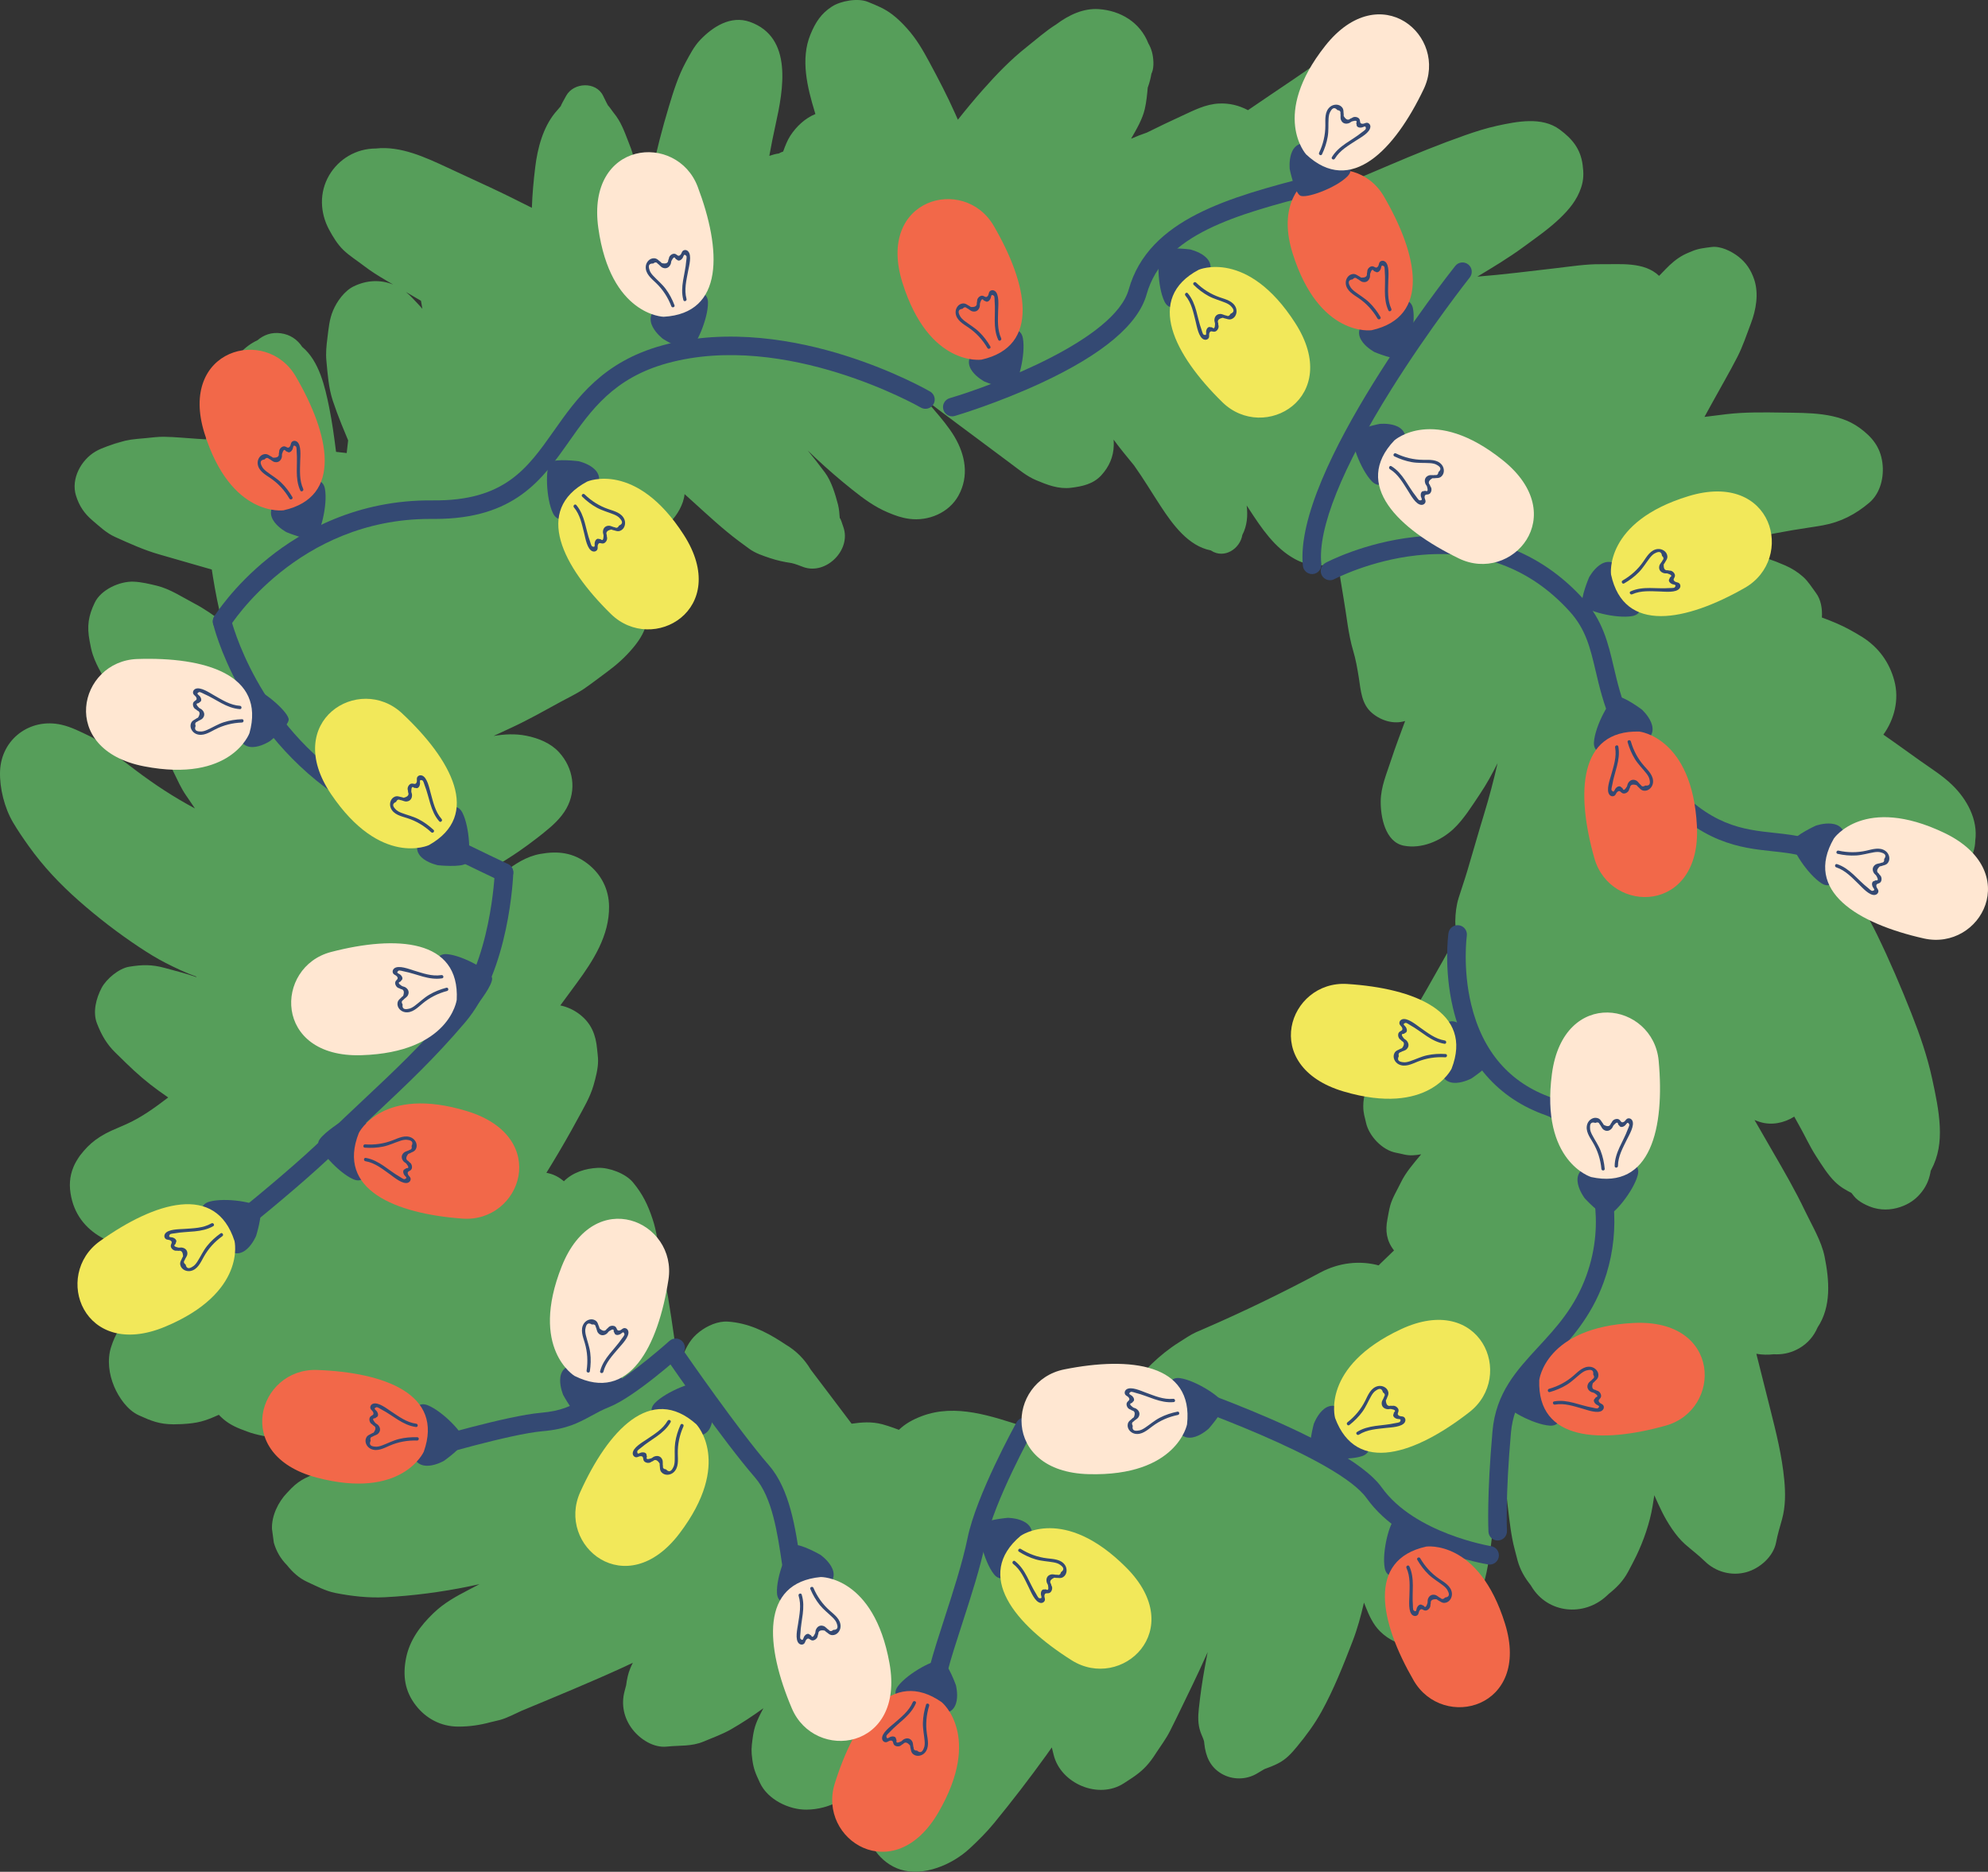 <svg xmlns="http://www.w3.org/2000/svg" width="1080" height="1016.8" viewBox="0 0 1080 1016.8"><rect x="0" y="0" width="1080" height="1016.8" fill="#333333" stroke="none"/><g id="a"/><g id="b"><g id="c"><g id="d"><g><path d="M330.3 57.18c.17.24.18.2.0.0h0z" fill="#569e5a"/><path d="M1060.52 426.38c-5.11-4.95-11.42-8.89-17.24-13.01-6.71-4.75-13.35-9.62-20.12-14.29 6.02-8.36 8.69-19.1 5.95-29.31-2.7-10.07-8.53-18.03-17.27-23.63-2.2-1.41-4.58-2.73-6.86-4-4.39-2.44-9.82-4.74-15.22-6.68.29-4.71-.47-9.66-3.21-13.34-2.23-2.99-4.23-6.32-7.01-8.78-3.01-2.66-6.07-4.57-9.69-6.17-6.75-2.97-13.12-5.09-20.23-6.77l-22.01-5.19c2.4-.37 4.81-.72 7.22-1.06 7.32-.89 14.68-1.61 21.91-2.98 5.6-1.07 11.2-2.15 16.82-3.12 5.6-.97 11.26-1.68 16.86-2.7 9.58-1.75 17.7-5.99 25.09-12.27 6.14-5.22 8.13-14.15 7.11-21.73-1.15-8.54-5.56-13.93-12.35-18.9-11.69-8.56-27.76-8.1-41.62-8.31-10.26-.15-20.52-.34-30.72.85-3.99.46-7.98.96-11.96 1.48 1.49-2.71 2.98-5.43 4.47-8.14 4.43-8.07 9.09-16.05 13.31-24.24 3.01-5.84 5.11-12.26 7.45-18.41 2.78-7.3 4.35-16.11 1.81-23.77-1.69-5.09-4.38-9.24-8.65-12.54-3.8-2.93-9.65-5.84-14.62-5.18-3.87.51-7.05.8-10.58 2.29-1.63.69-3.3 1.34-4.86 2.19-3.52 1.92-6.65 4.63-9.42 7.52-1.18 1.23-2.37 2.45-3.56 3.67-8.07-7.78-21.03-6.21-31.57-6.34-8.16-.1-16.27 1.22-24.37 2.15-14.24 1.63-28.49 3.48-42.79 4.6 8.6-5.17 17.27-10.37 25.31-16.3 6.65-4.9 13.5-9.61 19.47-15.33 5.06-4.85 9.27-9.87 11.57-16.68 1.49-4.42 1.42-8.13.83-12.48-1.17-8.67-5.65-14.09-12.52-19.16-9.6-7.07-23.13-4.34-34.05-1.97-5.77 1.26-11.73 3.16-17.3 5.12-13.75 4.83-27.45 10.42-40.85 16.13-8.82 3.75-17.64 7.5-26.46 11.24-5.89.91-11.77 1.82-17.67 2.68-.51.07-1.03.15-1.54.23 7.69-6.94 15.3-13.97 22.95-20.96 10.06-9.19 21.25-17.87 24.35-31.85 2.62-11.8-5.37-23.17-17.82-23.39-8.09-.14-16.01 2.17-22.88 6.55-4.51 2.87-8.87 6.01-13.3 9.01-8.23 5.57-16.49 11.11-24.7 16.73-5.02-2.6-9.99-3.85-15.71-3.6-7.44.34-13.83 3.78-20.46 6.81-6.3 2.88-12.54 5.89-18.74 8.96-2.92 1-5.79 2.12-8.61 3.35 2.99-5.18 6.21-10.68 7.45-16.15.85-3.75 1.27-7.67 1.6-11.59.9-2.47 1.59-4.99 2-7.56.1-.22.2-.45.29-.67 1.28-3.05.85-8.08.0-11.19-.45-1.65-1.12-3.21-1.96-4.65-4.4-11.3-14.96-17.79-26.97-18.6-8.27-.56-16.2 3.13-23.12 8.33-5.62 3.5-10.85 8.18-15.96 12.22-8.81 6.96-16.45 14.91-23.88 23.31-4.66 5.27-9.16 10.69-13.53 16.22-.52-1.17-1.04-2.33-1.56-3.5-4.26-9.54-9.03-18.68-13.99-27.87-3.54-6.57-7.01-12.57-12.08-18.21-2.48-2.76-4.88-5.17-7.84-7.45-4.32-3.34-8.23-4.85-13.45-6.99-5.43-2.23-14.75-.53-19.53 2.56-5.92 3.82-8.99 8.69-11.65 15.15-5.52 13.39-1.69 28.8 2.32 42 .12.41.25.81.37 1.22-5.64 2.31-10.41 6.8-13.69 11.89-1.54 2.39-2.73 5.44-3.83 8.49-.81.27-1.59.62-2.34 1.04-1.76.26-3.49.71-5.17 1.31 1.03-5.71 2.16-11.4 3.42-17.06 4.17-18.81 9.55-47.36-13.97-55.72-10.44-3.71-20.21 2.71-26.94 9.73-3.42 3.57-5.59 7.89-7.92 12.17-4.11 7.57-6.63 15.71-9.11 23.92-3.67 12.12-6.82 24.4-9.43 36.79-1.51 7.15-2.8 14.33-3.95 21.54-1.74-10.42-3.75-20.72-5.98-31.07-.62-2.89-1.73-5.51-2.8-8.26-2.16-5.57-3.97-10.66-7.86-15.38-1.11-1.35-2.61-3.98-4.07-4.91.49.32.8.6.96.77-.14-.19-.37-.56-.69-1.19-.67-1.33-1.32-2.67-1.98-4.01-3.85-7.86-16-7.24-20.02.0-.63 1.14-1.27 2.29-1.89 3.43-.52.96-1.15 2.24-.94 2.08-1.02 1.32-2.23 2.55-3.26 3.82-6.55 8.06-9.49 19.2-10.73 29.38-.91 7.45-1.59 14.8-1.84 22.19-7.54-3.78-15.06-7.58-22.7-11.12-7.74-3.59-15.49-7.18-23.23-10.77-11.93-5.53-25.37-11.83-38.85-10.33-5.3.02-10.23 1.35-14.81 4.01-4.41 2.61-7.92 6.12-10.53 10.53-5.44 9.3-5.03 20.3.0 29.62 2.12 3.93 4.58 7.96 7.81 11.06 3.24 3.11 7.32 5.65 10.91 8.41 3.95 3.04 7.99 5.56 12.28 8.07 1.26.73 2.51 1.47 3.77 2.21-6.97-2.8-14.47-2.42-21.49 1-5.01 2.44-9.12 8.24-11.15 13.07-2.06 4.89-2.41 9.62-3.08 14.93-.54 4.22-.96 8.22-.55 12.47.7 7.3 1.18 14.76 3.51 21.73 1.45 4.33 3.04 8.61 4.75 12.85 1.16 2.87 2.34 5.73 3.55 8.59-.08.72-.17 1.44-.25 2.16-.19 1.57-.36 3.15-.54 4.73-1.93-.22-3.86-.43-5.78-.65-1.01-8.08-2.11-16.15-3.73-24.14-2.26-11.11-5.41-25.24-14.66-32.88-2.58-3.98-6.58-6.73-11.62-7.4-5.04-.68-9.25.86-12.72 3.82-6.92 3.08-12.6 9.85-16.55 15.95-2.46 3.8-4.01 9.22-5.6 13.65-1.11 3.09-2.26 6.19-2.95 9.4-1.03 4.84-2.07 9.81-2.83 14.8-1.5-.09-3-.17-4.49-.27-6.08-.37-12.22-1.03-18.31-1.12-3.3-.05-6.63.42-9.92.73-1.53.14-3.05.27-4.58.41-5.16.48-8.4 1.27-12.45 2.87.99-.42 1.98-.84 2.97-1.26-4.22 1.61-9.39 2.99-13.23 5.24-7.87 4.61-13.43 14.87-10.62 23.95 1.77 5.72 4.59 9.81 9.02 13.56 3.85 3.26 7.49 6.77 12.13 8.87 7.96 3.59 15.76 7.17 24.18 9.56 9.49 2.69 18.96 5.51 28.46 8.19.21 1.35.42 2.7.63 4.04 1.31 8.08 2.89 16.2 4.92 24.18-4.87-3.58-9.8-7.06-15.11-9.83-6.57-3.44-13.16-7.88-20.4-9.63-4.02-.97-8.24-1.98-12.37-2.17-7.77-.35-17.89 4.38-21.24 11.35-3.48 7.23-4.36 12.7-2.8 20.94.48 2.51.93 5.04 1.75 7.45 2.35 6.95 6.51 13.22 10.37 19.41 7.3 11.71 18.03 21.36 28.12 30.68.09.09.19.17.28.26 1.32 4.61 2.93 8.97 5.18 13.54 2.1 4.26 3.96 8.56 6.67 12.46 1.63 2.35 3.24 4.72 4.84 7.1-11.3-6.05-22.1-13.04-32.27-20.88 2.48 1.92 4.97 3.84 7.45 5.76-6.34-4.94-12.81-9.71-19.22-14.56-4.18-3.44-8.3-7.31-13.12-9.59-5-2.37-9.89-4.96-15.32-6.19C16.41 389.8.57 401.47.02 419.15c-.28 8.98 2.42 19.68 6.97 27.45 2.62 4.48 5.6 8.79 8.61 13.02 7.89 11.06 17.04 20.72 27.21 29.69 10.3 9.08 21.29 17.55 32.74 25.15 4.68 3.11 9.47 6.1 14.48 8.66 5.27 2.68 10.82 5.33 16.52 7.38.08.11.15.21.23.32-2.83-.97-5.69-1.86-8.65-2.67-2.88-.78-5.77-1.57-8.65-2.35-7.07-1.92-12.19-1.8-19.33-.64-5.57.9-12.39 6.64-14.95 11.5-2.96 5.6-4.92 13.11-2.52 19.28 2.4 6.19 5.2 11.19 10.01 15.88 1.95 1.91 3.91 3.81 5.86 5.72 5.63 5.5 11.33 10.45 17.77 15.07 1.68 1.21 3.37 2.39 5.06 3.57-7.23 5.51-14.57 10.88-22.92 14.58-1.19.51-2.37 1.03-3.56 1.55-1.47.6-2.91 1.22-4.34 1.89-.13.06-.26.11-.39.17l.28-.12c-2.03.94-4.01 1.97-5.94 3.18-3.61 2.27-6.37 4.75-8.87 7.62l.04-.05-.05.06c-1.42 1.64-2.76 3.4-4.12 5.33.67-.86 1.33-1.72 2-2.58-1.38 1.84-2.55 3.63-3.52 5.94-2.3 5.46-2.53 10.71-1.28 16.57 4.56 21.47 26.99 29.45 46.98 27.89 3.05 3.23 7.95 6.07 11.67 8.7.74.52 1.49 1.03 2.25 1.54-4.68 4.76-9.55 9.33-14.68 13.59-.58.41-1.16.83-1.74 1.23-2.85 2-6.03 4.12-8.56 6.51-1.68 1.59-3.15 3.5-4.57 5.43l-.04.05c-4.73 5.71-7.39 9.35-9.68 16.53-2.22 6.95-1.1 14.82 1.65 21.35 2.53 6.01 7.25 12.88 13.42 15.68 6.81 3.09 11.2 4.86 18.83 4.91 1.49.0 2.99-.04 4.48-.12 8.8-.48 12.61-1.62 20.16-5.06 3.22 3.45 6.78 5.76 11.78 7.73 1.15.45 2.31.88 3.47 1.32 5.35 2.04 10.93 2.8 16.56 3.8 13.63 2.41 27.16 3.32 40.95 4.06 11.48.62 22.99 1.38 34.48 1.59 2 .04 4.01.06 6.01.07-10.39 2.86-20.97 5.03-31.68 6.49.85-.11 1.71-.23 2.56-.34-6.76.94-13.48 1.96-20.22 3.18-3.01.54-5.76 1.86-8.6 2.98-6.44 2.54-10.84 4-15.81 8.96-.86.86-1.66 1.77-2.51 2.64-4.77 4.95-8.43 12.56-8.11 19.59.33 2.45.66 4.91.99 7.36 1.32 4.69 3.69 8.77 7.12 12.22 3.02 3.81 6.58 7.09 11.06 9.14 4.85 2.22 9.94 4.96 15.22 6 8.8 1.74 18 2.78 26.98 2.32 15.27-.78 30.6-2.81 45.57-5.86 1.96-.4 3.91-.83 5.86-1.27-1.94 1.02-3.88 2.03-5.82 3.04-7.01 3.63-13.5 7.18-19.31 12.78-7.04 6.79-12.91 14.6-14.84 24.39-1.87 9.48-.72 17.88 5.26 25.62 5.62 7.27 13.74 11.56 23.08 11.58 6.04.02 11.79-.81 17.61-2.4 1.74-.48 3.55-.76 5.28-1.27 3.92-1.15 7.71-3.18 11.49-4.9 18.56-7.73 37.16-15.36 55.45-23.73 1.69-.77 3.37-1.57 5.04-2.38-.47.91-.91 1.86-1.34 2.88-1.29 3.05-1.89 6.16-2.31 9.34-.25 1.06-.54 2.1-.83 3.16-2 7.4-.35 14.8 4.26 20.77 4.17 5.4 11.47 10.18 18.71 9.39 6.94-.76 13.29.07 20.04-2.78 4.9-2.07 10.17-3.94 14.79-6.59 6.11-3.5 11.92-7.36 17.58-11.46-.49.93-.98 1.86-1.45 2.79-2.91 5.78-3.7 8.44-4.46 14.16-.6 4.47-.71 6.33-.11 10.78.7 5.23 1.71 7.53 4.19 12.85 4.2 9.01 15.75 14.62 25.29 14.5 12.42-.16 22.72-6.08 30.41-15.4 3.34-4.05 6.77-8.02 10.28-11.92 5.17-5.73 10.02-11.73 15.07-17.57-2.86 4.47-5.73 8.94-8.56 13.44-4.38 6.98-9.84 15.22-12.03 23.07-1.31 4.7-2.46 9.98-2.68 14.81-.52 11.61 7.76 22.77 18.58 26.14 12.51 3.9 27.95-2.61 37.44-11.37 4.69-4.33 9.36-8.99 13.4-13.92 9.81-11.97 19.27-24.26 28.31-36.81 1.02-1.41 2.02-2.85 3.02-4.27.32 1.29.65 2.57.96 3.86 3.75 15.79 24.46 24.63 38.26 15.57 1.52-1 3.06-1.97 4.56-2.98 4.82-3.25 8.07-6.33 11.45-11.26.57-.84 1.11-1.69 1.67-2.54 2.51-3.79 5.26-7.5 7.31-11.56 4.12-8.15 8.01-16.43 12.02-24.63 2.93-6.02 5.72-12.1 8.43-18.22-.54 2.83-1.08 5.67-1.6 8.52-1.33 7.34-2.39 14.66-3.18 22.09-.46 4.34-.61 8.4.89 12.77.58 1.7 1.46 3.3 1.93 5.03.05.44.11.88.15 1.32.73 6.83 3.14 12.67 9.36 16.31 5.84 3.42 13.23 3.4 19.07.0 1.41-.82 2.8-1.66 4.2-2.49 2.51-.89 5-1.87 7.36-3.06 4.48-2.27 7.32-5.48 10.36-9.15 5-6.04 9.54-12.19 13.33-19.04 6.67-12.07 11.86-25.23 16.82-38.06 2.64-6.81 4.58-13.96 6.23-21.15.28.7.56 1.4.84 2.1 1.95 4.91 4.03 9.64 7.84 13.46 4.77 4.77 10.9 7.5 17.51 8.39 12.18 1.64 23.89-4.04 30.39-14.56 8.27-13.41 10.9-27.45 12.69-42.91 1.21-10.45 2.22-20.91 3.03-31.4.8-10.21 1.47-20.41 1.56-30.65.02-2.48.03-4.95.03-7.43.3 3.42.61 6.83.94 10.24.67 6.89 1.18 13.8 1.53 20.72.45 8.83 1.42 17.49 2.57 26.22-.25-1.84-.5-3.68-.74-5.53 1.01 7.57 1.73 15.13 3.71 22.51.53 1.99 1 3.99 1.55 5.97 1.5 5.37 3.96 9.43 7.15 13.44.12.2.24.39.36.59 8.84 14.8 28.49 16.62 40.79 5.26.43-.4.86-.8 1.29-1.2 4.19-3.35 7.74-6.86 10.56-12.16 1.48-2.78 2.97-5.57 4.34-8.41 3.91-8.07 7.38-18.04 8.84-27 .32-1.97.64-3.97.95-5.97 1.3 2.96 2.65 5.89 4.07 8.8 2.94 5.99 7.7 13.43 12.47 17.66 3.6 3.2 7.42 5.99 10.87 9.38 5.91 5.81 14.52 8.17 22.56 5.96 7.29-2.01 14.74-8.45 16.19-16.19.8-4.29 2.06-8.33 3.22-12.53 1.94-7.04 1.9-14.34 1.21-21.53-1.23-12.94-4.36-25.47-7.52-38.03-2.44-9.7-4.88-19.39-7.32-29.09-.11-.43-.21-.85-.31-1.28 3.26.6 6.37.6 9.53.26.49.03.99.05 1.49.05 4.42-.01 8.53-1.13 12.35-3.34 4.67-2.73 7.92-6.66 9.88-11.26 7.55-11.3 6.42-25.59 3.83-38.45-1.71-8.53-6.89-16.98-10.66-24.89-5.31-11.15-11.44-21.7-17.63-32.38-3.28-5.65-6.5-11.33-9.79-16.98.99.4 2 .78 3.04 1.1 6.18 1.92 13.06.56 18.53-2.94.79 1.44 1.59 2.88 2.41 4.31 3.24 5.69 5.98 11.82 9.54 17.31 3 4.64 6.29 9.98 10.15 13.75 3.19 3.12 5.98 4.49 9.01 6.12.47.6.95 1.2 1.42 1.8 2.32 2.96 7.36 5.37 10.89 6.35 5.38 1.48 11 .9 16.07-1.24 4.06-1.71 7.18-4.12 9.87-7.6 2.84-3.68 4.1-7.23 4.82-11.46.06-.11.13-.22.19-.33 4.07-7.57 5.09-15.33 4.7-23.63-.42-8.73-2.28-17.41-4.13-25.94-2.65-12.24-6.66-23.8-11.26-35.44-5.69-14.4-11.8-28.69-18.57-42.62-5.36-11.02-11.84-21.53-18.47-31.83-1.62-2.52-3.28-5.02-4.95-7.51 4.1 1.75 8.2 3.5 12.3 5.26 6.37 2.74 12.76 6.22 19.44 7.96 6.91 1.8 14.32 3.07 21.33 1.02 4.45-1.3 7.92-3.28 11.4-5.81-.59.46-1.19.92-1.78 1.37.23-.12.46-.23.7-.35 7.21-3.61 13.17-13.05 13.26-21.36 1.6-11.45-4.54-22.59-12.6-30.38zM228.69 163.38c.23 1.45.49 2.91.78 4.36-.81-.92-1.63-1.83-2.48-2.73-2.15-2.27-4.1-4.47-6.46-6.39 2.71 1.59 5.43 3.18 8.15 4.76zM749.42 686.96c-.15.14-.31.29-.46.43-10.15-2.71-21.46-1.59-31.7 3.89-20.7 11.08-41.91 21.34-63.46 30.68-1.31.54-2.61 1.09-3.89 1.68-.3.13-.6.26-.9.39l.71-.3c-1.53.72-3.02 1.51-4.46 2.44-1.61 1.04-3.23 2.06-4.85 3.09-5.33 3.36-10.13 7.24-14.67 11.58-2.5 2.39-5 5.24-7.17 8.37-.47-.08-.93-.15-1.4-.23-6.34-1.03-12.94-2.78-19.32-2.44-1.75.09-3.51.29-5.26.46-6.49.02-12.53 1.66-18.14 4.91-1.55 1.01-3.04 2.13-4.45 3.34-2.04 1.58-3.58 2.67-5.23 4.43-4.41 4.71-7 9.85-8.1 15.39-17.93-5.7-37.35-12.78-55.89-5.79-4.94 1.86-9.09 4.19-12.44 7.45-.98-.39-1.96-.76-2.97-1.1-2.02-.69-4.06-1.42-6.13-1.95-5.89-1.51-11.07-1.05-16.6-.29-4.13-5.49-8.28-10.97-12.42-16.45-2.33-3.08-4.66-6.16-6.99-9.23-.93-1.23-1.86-2.46-2.8-3.69-3.38-5.71-7.92-10.25-13.63-13.63-.75-.5-1.51-.99-2.27-1.48-8.91-5.78-18.25-10.19-28.97-10.96-5.54-.4-11.34 2.25-15.55 5.51-4.77 3.68-6.91 7.74-9.2 13.33-.29.7-.54 1.54-.77 2.46-.75-.6-1.51-1.19-2.28-1.76-1.95-14.46-4.01-29-6.72-43.27-1.39-7.31-2.86-14.59-4.08-21.93-.58-3.47-1.32-6.66-2.43-10.02-2.59-7.86-5.44-13.65-10.66-19.97-3.97-4.82-12.97-8.16-19.05-7.89-6.67.3-13.66 2.42-18.47 7.29-2.38-2.03-5.11-3.61-8.45-4.37-.36-.08-.71-.15-1.07-.22.93-1.51 1.86-3.01 2.78-4.53 4.93-8.11 9.64-16.26 14.15-24.61 3.2-5.91 6.77-11.81 8.65-18.3 1.22-4.22 2.47-9.02 2.5-13.31.01-2.17-.34-4.29-.53-6.45-.69-7.82-3.16-14-9.47-18.88-3.01-2.33-6.68-4.07-10.52-4.85l9.03-12.27c8.93-12.14 17.64-25.79 17.46-41.49-.11-9.42-4.29-17.54-11.66-23.23-7.87-6.08-16.18-7.03-25.79-5.29-7.49 1.35-13.76 5.49-19.64 10.06-1.64-1.08-3.42-2.04-5.3-2.83 2.54-1.62 5.07-3.25 7.61-4.84 7.36-4.62 14.12-9.74 20.9-15.16l-1.93 1.49c4.84-3.82 9.64-8.08 12.62-13.4 5.71-10.18 3.73-22.09-3.94-30.53-4.55-5.01-11.29-7.71-17.83-9.01-5.97-1.19-11.88-.86-17.76.11 3.33-1.55 6.66-3.1 9.98-4.64 9.06-4.21 17.74-9.13 26.5-13.92 4.23-2.31 8.73-4.41 12.71-7.12 4.02-2.75 7.89-5.77 11.82-8.65 5.76-4.22 10.45-8.36 14.94-13.77 3.65-4.39 6.5-9.07 7.48-14.74 1.33-7.72.85-16.41-5.52-22.07-2.24-1.99-4.7-3.92-7.39-5.33-4.93-2.59-10.1-3.5-15.53-3.65 6.21-4.03 12.49-8.1 19.12-11.23 1.46-.47 2.94-.84 4.46-1.24 4.07-1.09 7.45-3.56 11.19-5.3l-.31.13c2.28-1.13 4.37-2.51 6.57-4.71 3.64-3.64 7.19-9.52 7.72-15.13l4.74 4.28c8.11 7.33 16.05 14.78 24.83 21.32 1.81 1.35 3.63 2.66 5.44 4.01 3.39 2.51 7.51 3.85 11.49 5.18 3.85 1.28 7.63 2.09 11.56 2.66 2.25.48 4.44 1.45 6.59 2.21 12.32 4.32 25.94-9.36 21.65-21.65-.44-1.26-1.91-6.02-1.96-4.67-.24-2.58-.33-5.17-1.02-7.76-1.52-5.77-3.56-12.55-7.03-17.26-3.03-4.11-6.16-8.09-9.36-12 1.46 1.42 2.94 2.83 4.43 4.22 6.4 5.98 13.04 11.71 19.89 17.17 6.14 4.89 12 9.21 19.21 12.25 4.01 1.69 7.33 2.9 11.64 3.48 10.27 1.38 21.5-3.21 26.7-12.64 5.85-10.59 3.73-22.03-2.15-31.96-2.98-5.03-7.32-10.21-11.04-14.55-1.61-1.87-3.21-3.75-4.81-5.63 2.42 1.86 4.83 3.72 7.26 5.55 6.68 5.05 13.42 10.01 20.13 15.02 6.51 4.85 13.02 9.7 19.52 14.56 4.29 3.2 8.28 6.54 13.23 8.63 6.14 2.59 12.29 4.99 19.1 4.13 6.08-.77 11.96-1.99 16.35-6.77 4.19-4.57 6.66-10.05 6.77-16.35.02-1.02-.01-2.03-.08-3.01 3.5 4.8 7.35 9.4 11.12 14.02 5.09 7.16 9.65 14.79 14.45 22.12 6.52 9.96 15.02 21.68 27.25 24.03l.13.09c7.15 4.69 15.76-.98 16.98-8.5 2.59-4.92 3.04-10.43 2.36-16 .48.73.95 1.45 1.43 2.18 6.75 10.3 13.75 20.9 24.81 26.94 7.26 3.96 15.76 4.63 23.28 1.38.96 6.76 1.99 13.51 3.17 20.25 1.63 9.27 2.46 19.07 5.14 28.09 1.45 4.86 2.28 9.67 3.08 14.68 1.11 6.97 1.39 14.41 7.31 19.32 5.08 4.22 11.84 6.11 17.85 4.23-2.6 7.11-5.33 14.16-7.67 21.36-2.38 7.33-5.48 14.29-5.59 22.13-.12 8.44 2.39 22.28 12.55 24.25 9.6 1.86 19.94-2.53 26.96-9.08 5.54-5.17 10.22-12.76 14.47-19.1 3.53-5.26 6.63-10.91 9.52-16.68-2.12 9.33-4.57 18.59-7.37 27.75-3.14 10.28-6.04 20.6-9.12 30.9-1.46 4.9-3.16 9.71-4.68 14.59-1.26 4.03-1.76 8.41-1.82 12.64-.04 2.63.44 4.97 1.2 7.21-5.29 9.76-10.84 19.38-16.33 29.12-5.4 9.59-11.23 18.94-17.47 28-3.12 4.52-6.45 8.79-8.98 13.67-1.34 2.59-2.76 5.13-4.12 7.71-2.45 4.68-4.29 9.14-4.29 14.62.0 4.2.8 5.82 1.47 9.02 1.53 7.31 8.95 15.15 16.45 16.45 3.05.53 5.36 1.52 8.92 1.37 1.57-.07 3.11-.26 4.62-.54-4.07 4.9-8.39 9.79-11.1 15.43-1.93 4.02-4.56 8.21-5.73 12.46-.67 2.43-1.02 4.96-1.51 7.43-1.22 6.16-.47 11.64 3.42 16.67.06.07.12.14.18.22-2.64 2.59-5.3 5.16-7.98 7.71z" fill="#569e5a"/></g><path d="M120.63 342.61c-.9.0-1.81-.24-2.63-.75-2.37-1.46-3.1-4.56-1.65-6.92.41-.66 10.14-16.29 29.63-31.93 18-14.45 48.06-31.61 89.08-31.18 38.94.4 51.42-17.3 65.85-37.79 12.36-17.55 26.36-37.44 58.82-46.4 35.96-9.92 73.66-2.56 98.94 5.36 27.23 8.53 45.84 19.24 46.62 19.69 2.4 1.39 3.22 4.47 1.83 6.88-1.39 2.4-4.47 3.22-6.88 1.83-.72-.42-73.37-41.84-137.83-24.06-28.99 8-41.33 25.53-53.27 42.49-14.56 20.68-29.62 42.06-72.83 42.07-.45.0-.89.0-1.35.0-.45.0-.91.0-1.36.0-71.94.0-108.32 57.74-108.68 58.33-.95 1.54-2.6 2.39-4.29 2.39z" fill="#344973"/><path d="M517.32 226.17c-2.17.0-4.18-1.42-4.82-3.61-.79-2.66.74-5.46 3.4-6.25 24.47-7.22 89.66-31.91 97.29-59.05 10.84-38.56 55.32-50.19 98.33-61.44 2.69-.7 5.44.9 6.14 3.59.7 2.69-.9 5.44-3.59 6.14-42.13 11.02-81.91 21.43-91.19 54.43-4.59 16.32-23.71 32.42-56.85 47.87-23.99 11.19-46.35 17.83-47.29 18.1-.47.14-.95.21-1.42.21z" fill="#344973"/><path d="M996.47 473.7c-1.15.0-2.31-.4-3.26-1.2-9.16-7.81-18.95-8.86-30.28-10.07-17.4-1.86-39.05-4.18-63.86-32.88-23.23-26.87-28.2-47.99-32.19-64.95-2.99-12.71-5.35-22.75-14.18-32.48-21.57-23.8-49.48-34.04-82.95-30.44-25.41 2.74-44.67 12.83-44.86 12.93-2.45 1.3-5.5.37-6.8-2.08-1.3-2.45-.38-5.49 2.07-6.8.84-.45 20.9-11 48.16-14.01 36.48-4.02 68.24 7.61 91.84 33.65 10.57 11.66 13.46 23.94 16.51 36.94 3.93 16.72 8.39 35.67 30 60.68 22.22 25.7 40.06 27.61 57.32 29.46 11.9 1.27 24.21 2.59 35.74 12.42 2.11 1.8 2.37 4.98.56 7.09-1 1.17-2.41 1.77-3.83 1.77z" fill="#344973"/><path d="M813.64 836.85c-2.66.0-4.88-2.08-5.02-4.77-.04-.77-.95-19.31 2.2-54.69 1.85-20.75 13.05-32.88 24.91-45.72 9.75-10.56 19.84-21.48 26.03-38.56 11.09-30.63 1.73-56.09-2.8-65.61-5.2-10.92-12.64-19.39-18.95-21.58-26.22-9.1-43.73-29.21-50.62-58.16-5.11-21.46-2.61-40.05-2.5-40.83.39-2.75 2.93-4.67 5.68-4.29 2.75.38 4.67 2.92 4.29 5.67h0c-.02.18-2.36 17.75 2.39 37.4 6.19 25.64 21.02 42.7 44.06 50.7 8.99 3.12 18.24 13.12 24.73 26.75 10.74 22.54 11.9 49.28 3.18 73.37-6.88 19-18.15 31.2-28.1 41.97-11.13 12.05-20.74 22.45-22.28 39.78-3.08 34.58-2.18 53.09-2.17 53.27.14 2.77-1.99 5.14-4.76 5.28-.09.0-.18.0-.26.0z" fill="#344973"/><path d="M809.26 849.91c-.26.0-.53-.02-.79-.06-1.86-.29-45.7-7.52-66.04-35.99-15.08-21.11-95.63-50.36-125.39-59.86-2.65-.84-4.11-3.67-3.26-6.32.84-2.65 3.67-4.11 6.32-3.26 4.5 1.43 110.43 35.47 130.52 63.59 17.92 25.08 59.02 31.84 59.43 31.91 2.74.43 4.62 3.01 4.18 5.76-.39 2.48-2.53 4.25-4.96 4.25z" fill="#344973"/><path d="M712.8 311.85c-2.55.0-4.73-1.93-5-4.52-5.23-51.21 79.17-158.32 82.77-162.85 1.73-2.18 4.89-2.54 7.07-.82 2.18 1.73 2.54 4.89.82 7.07-.22.27-21.81 27.59-42.49 60.57-26.92 42.94-40.12 75.8-38.16 95.01.28 2.76-1.73 5.23-4.49 5.52-.17.02-.35.03-.52.03z" fill="#344973"/><path d="M487.6 950.69c-1.15.0-2.3-.39-3.24-1.19-2.12-1.79-2.39-4.97-.6-7.09.17-.2 17.01-20.31 21.31-37.02 1.9-7.38 4.88-16.57 8.03-26.29 4.61-14.2 9.82-30.3 12.55-43.64 4.74-23.19 25.74-61.23 26.63-62.84 1.35-2.43 4.41-3.31 6.84-1.96 2.43 1.35 3.31 4.41 1.96 6.84-.21.38-21.14 38.3-25.58 59.98-2.84 13.89-8.15 30.27-12.84 44.72-3.1 9.57-6.04 18.62-7.86 25.7-4.87 18.96-22.61 40.11-23.36 41-1 1.18-2.42 1.79-3.85 1.79z" fill="#344973"/><path d="M487.6 950.69c-1.38.0-2.76-.57-3.76-1.68-1.74-1.95-42.77-48.06-51.75-67.61-3.75-8.17-5.43-19.53-7.2-31.55-2.52-17.09-5.37-36.45-14.73-47.23-17.02-19.59-45.32-60.55-46.52-62.29-1.58-2.29-1-5.42 1.28-7 2.29-1.58 5.42-1 7 1.28.29.42 29.19 42.24 45.83 61.41 11.29 13 14.37 33.91 17.09 52.36 1.66 11.29 3.24 21.96 6.39 28.82 8.36 18.2 49.7 64.64 50.12 65.11 1.85 2.07 1.67 5.25-.41 7.1-.96.86-2.16 1.28-3.35 1.28z" fill="#344973"/><path d="M232.14 792.13c-2.17.0-4.17-1.42-4.82-3.6-.79-2.66.73-5.46 3.39-6.25 1.82-.54 44.75-13.23 63.11-14.81 11.19-.96 16.23-3.71 22.62-7.19 3.09-1.69 6.6-3.6 11.03-5.37 9.89-3.96 29.51-20.47 36.23-26.5 2.07-1.86 5.25-1.68 7.1.39 1.85 2.07 1.68 5.25-.39 7.1-1.04.93-25.64 22.92-39.22 28.35-3.88 1.55-6.97 3.23-9.95 4.86-6.83 3.72-13.28 7.24-26.57 8.38-17.35 1.49-60.67 14.3-61.11 14.43-.48.14-.96.21-1.43.21z" fill="#344973"/><path d="M99.63 693.46c-1.5.0-2.99-.67-3.98-1.95-1.7-2.2-1.3-5.36.9-7.06.55-.42 54.85-42.47 79.63-66.74 7.61-7.46 14.79-14.2 21.74-20.73 15.95-14.98 31.01-29.13 47.09-48.08 21.79-25.67 23.77-74.64 23.79-75.13.1-2.78 2.43-4.91 5.2-4.85 2.78.1 4.95 2.43 4.85 5.2-.07 2.15-2.1 52.94-26.18 81.29-16.45 19.37-31.71 33.71-47.87 48.9-6.91 6.49-14.05 13.2-21.59 20.59-25.2 24.69-78.27 65.78-80.51 67.52-.92.71-2 1.05-3.07 1.05z" fill="#344973"/><path d="M273.82 478.97c-.72.0-1.45-.16-2.14-.48-2.55-1.2-62.72-29.66-84.35-43.35-29.7-18.8-47.56-43.94-57.32-61.72-10.59-19.3-14.13-34.07-14.27-34.69-.64-2.71 1.04-5.41 3.75-6.05 2.71-.64 5.41 1.04 6.05 3.75.2.84 14.06 56.6 67.17 90.21 21.11 13.36 82.65 42.46 83.26 42.75 2.51 1.19 3.59 4.19 2.4 6.7-.86 1.82-2.67 2.88-4.55 2.88z" fill="#344973"/><g><path d="M314.27 250.53s17.67 3.88 8.65 16.29c-9.02 12.41-18.65 19.93-22.52 11.96-3.87-7.97-4.23-25.43-1.37-27.62 2.86-2.2 15.24-.62 15.24-.62z" fill="#344973"/><path d="M319.01 261.59s26.44-11.53 52.46 28.95c26.02 40.48-16.87 65.27-39.62 42.96-26.16-25.66-42.14-56.36-12.84-71.91z" fill="#f2e85a"/><path d="M321.87 299.47c.77.29 1.62.18 2.24-.4.97-.91.34-2.07.71-3.09.65-1.79 1.82-.43 3.09-.81 1.01-.3 1.67-1.28 1.88-2.26.19-.91-.25-1.38-.15-2.23-.66-1.55.17-2.56 2.51-3.03.24.09.47.18.71.27 1.47.26 2.57 1.01 4.08.41 2.37-.93 3.18-3.88 2.29-6.11-1.43-3.59-5.47-4.54-8.74-5.66-4.89-1.68-9.19-4.4-12.89-8-.83-.81-2.14.42-1.31 1.24 2.41 2.36 5.07 4.42 8.05 6.03 2.93 1.59 6.05 2.37 9.11 3.62 1.22.5 2.59 1.19 3.41 2.27 1.58 1.73 1.4 2.99-.54 3.77-.58 1.16-1.32 1.49-2.22.99-1.22-.14-2.22-.96-3.52-.88-2.09.12-3.14 1.74-3.02 3.71.03.54.38 1.25.34 1.77-.07 2.03-.52 2.71-1.32 2.03-.14-.12-.3-.21-.48-.28-.8.16-1.09-.54-2.04.14-.64.45-.92 1.37-1.02 2.1-.1.79.61 2.59-1.35 1.73-.5-.22-.97-2.2-1.14-2.65-2.48-6.7-2.69-14.09-7.45-19.78-.74-.89-2.05.35-1.31 1.24 3.41 4.07 4.32 9.21 5.6 14.21.64 2.54 1.59 8.58 4.5 9.67z" fill="#344973"/></g><g><path d="M155.68 289.12s-16.02-8.41-4.04-18c11.98-9.59 23.26-14.29 24.88-5.58 1.63 8.71-2.64 25.64-5.98 27-3.34 1.36-14.86-3.43-14.86-3.43z" fill="#344973"/><path d="M154.04 277.21s-28.55 4.13-42.94-41.79c-14.39-45.92 33.52-58.49 49.56-30.96 18.45 31.66 25.75 65.49-6.62 72.75z" fill="#f26849"/><path d="M161.29 239.91c-.67-.48-1.51-.6-2.27-.2-1.18.62-.88 1.91-1.5 2.8-1.1 1.56-1.87-.06-3.19-.04-1.05.02-1.95.8-2.41 1.69-.43.82-.12 1.4-.45 2.19.23 1.67-.84 2.42-3.22 2.26-.2-.15-.41-.3-.61-.45-1.35-.64-2.21-1.65-3.82-1.48-2.53.27-4.1 2.9-3.83 5.29.43 3.84 4.08 5.83 6.94 7.77 4.27 2.91 7.71 6.67 10.31 11.13.58.99 2.18.16 1.59-.85-1.71-2.91-3.73-5.61-6.16-7.94-2.41-2.31-5.21-3.88-7.83-5.9-1.04-.8-2.18-1.83-2.69-3.09-1.07-2.09-.56-3.26 1.52-3.5.87-.97 1.67-1.09 2.4-.37 1.14.46 1.89 1.51 3.16 1.78 2.05.44 3.49-.84 3.9-2.78.11-.53-.04-1.3.14-1.8.61-1.94 1.21-2.48 1.81-1.61.11.15.24.28.39.39.82.06.91.81 2 .41.74-.27 1.25-1.07 1.54-1.76.31-.73.1-2.65 1.76-1.31.43.35.36 2.38.4 2.85.63 7.12-1.13 14.31 1.96 21.05.48 1.05 2.07.21 1.59-.85-2.21-4.83-1.74-10.02-1.64-15.18.05-2.62.73-8.69-1.78-10.51z" fill="#344973"/></g><g><path d="M646.46 135.49s17.67 3.88 8.65 16.29c-9.02 12.41-18.65 19.93-22.52 11.96-3.87-7.97-4.23-25.43-1.37-27.62 2.86-2.2 15.24-.62 15.24-.62z" fill="#344973"/><path d="M651.2 146.55s26.44-11.53 52.46 28.95c26.02 40.48-16.87 65.27-39.62 42.96-26.16-25.66-42.14-56.36-12.84-71.91z" fill="#f2e85a"/><path d="M654.06 184.43c.77.29 1.62.18 2.24-.4.97-.91.34-2.07.71-3.09.65-1.79 1.82-.43 3.09-.81 1.01-.3 1.67-1.28 1.88-2.26.19-.91-.25-1.38-.15-2.23-.66-1.55.17-2.56 2.51-3.03.24.09.47.18.71.27 1.47.26 2.57 1.01 4.08.41 2.37-.93 3.18-3.88 2.29-6.11-1.43-3.59-5.47-4.54-8.74-5.66-4.89-1.68-9.19-4.4-12.89-8-.83-.81-2.14.42-1.31 1.24 2.41 2.35 5.08 4.42 8.05 6.03 2.93 1.59 6.05 2.37 9.11 3.62 1.22.5 2.59 1.19 3.41 2.27 1.58 1.73 1.4 2.99-.54 3.77-.58 1.16-1.32 1.49-2.22.99-1.22-.14-2.22-.96-3.52-.88-2.09.12-3.14 1.74-3.02 3.71.03.54.38 1.25.34 1.77-.07 2.03-.52 2.71-1.32 2.03-.14-.12-.3-.21-.48-.28-.8.16-1.09-.54-2.04.14-.64.45-.92 1.37-1.02 2.1-.1.79.61 2.59-1.35 1.73-.5-.22-.97-2.2-1.14-2.65-2.48-6.7-2.69-14.09-7.45-19.78-.74-.89-2.05.35-1.31 1.24 3.41 4.07 4.33 9.21 5.6 14.21.64 2.54 1.59 8.58 4.5 9.67z" fill="#344973"/></g><g><path d="M863.28 313.63s8.55-15.94 18.03-3.88c9.48 12.06 14.09 23.38 5.37 24.93-8.72 1.55-25.62-2.86-26.95-6.21-1.34-3.35 3.55-14.83 3.55-14.83z" fill="#344973"/><path d="M875.21 312.09s-3.89-28.58 42.15-42.59c46.04-14 58.2 34.02 30.54 49.83-31.81 18.18-65.71 25.19-72.69-7.24z" fill="#f2e85a"/><path d="M912.44 319.66c.49-.66.61-1.51.22-2.27-.61-1.18-1.9-.89-2.78-1.52-1.55-1.11.08-1.87.06-3.19-.01-1.05-.78-1.96-1.67-2.43-.82-.43-1.4-.13-2.19-.47-1.67.22-2.41-.86-2.24-3.24l.45-.61c.65-1.34 1.67-2.2 1.51-3.81-.25-2.54-2.86-4.12-5.26-3.87-3.84.4-5.86 4.03-7.83 6.87-2.95 4.25-6.74 7.65-11.21 10.22-1 .57-.18 2.17.83 1.59 2.92-1.68 5.64-3.68 8-6.1 2.33-2.39 3.93-5.18 5.96-7.78.81-1.03 1.85-2.16 3.11-2.66 2.1-1.05 3.26-.53 3.48 1.54.96.88 1.07 1.68.35 2.41-.47 1.13-1.53 1.87-1.81 3.15-.45 2.05.81 3.49 2.75 3.92.52.12 1.3-.03 1.8.15 1.93.63 2.47 1.23 1.59 1.83-.15.11-.29.23-.4.38-.07.82-.81.9-.42 2 .26.74 1.06 1.26 1.75 1.55.73.32 2.65.12 1.3 1.77-.35.42-2.38.34-2.86.37-7.12.56-14.3-1.25-21.06 1.78-1.06.47-.22 2.07.83 1.59 4.85-2.17 10.04-1.65 15.2-1.51 2.62.07 8.69.81 10.53-1.69z" fill="#344973"/></g><g><path d="M799.39 585.84s-15.91 8.61-17.19-6.68c-1.28-15.29 1.1-27.27 9.23-23.77 8.14 3.5 19.82 16.48 19.09 20.02-.73 3.54-11.13 10.43-11.13 10.43z" fill="#344973"/><path d="M788.58 580.56s-12.48 26.01-58.63 12.37c-46.15-13.64-29.88-60.43 1.91-58.41 36.57 2.33 68.73 15.12 56.72 46.04z" fill="#f2e85a"/><path d="M761.66 553.76c-.77.29-1.34.92-1.43 1.77-.14 1.32 1.1 1.79 1.49 2.8.68 1.78-1.1 1.52-1.81 2.63-.57.88-.43 2.06.06 2.94.45.81 1.1.88 1.57 1.59 1.51.74 1.54 2.05.09 3.93-.24.09-.47.17-.71.26-1.28.76-2.6.92-3.36 2.35-1.19 2.26.12 5.02 2.26 6.12 3.43 1.78 7.11-.14 10.32-1.43 4.8-1.92 9.83-2.68 14.99-2.36 1.15.07 1.34-1.72.18-1.79-3.37-.21-6.73-.03-10.03.69-3.26.71-6.13 2.17-9.26 3.22-1.25.42-2.74.79-4.06.51-2.33-.28-3.02-1.35-2.06-3.21-.32-1.26.03-1.99 1.03-2.2 1.02-.69 2.31-.72 3.24-1.63 1.51-1.46 1.24-3.37-.14-4.79-.37-.39-1.1-.69-1.42-1.12-1.27-1.59-1.38-2.39-.33-2.4.19.0.37-.04.54-.1.51-.64 1.18-.3 1.45-1.43.19-.76-.2-1.63-.6-2.26-.44-.67-2.15-1.56-.11-2.19.53-.16 2.17 1.03 2.59 1.26 6.26 3.45 11.25 8.91 18.57 10.1 1.14.19 1.32-1.6.18-1.79-5.24-.85-9.29-4.14-13.52-7.1-2.15-1.5-6.81-5.45-9.72-4.38z" fill="#344973"/></g><g><path d="M713.72 773.55s6.18-17 17.29-6.42 17.29 21.12 8.87 23.9c-8.41 2.78-25.76.83-27.56-2.3-1.8-3.13 1.4-15.19 1.4-15.19z" fill="#344973"/><path d="M725.31 770.31s-7.93-27.73 35.64-48.17c43.57-20.44 62.47 25.36 37.34 44.95-28.89 22.53-61.44 34.32-72.98 3.22z" fill="#f2e85a"/><path d="M763.23 772.49c.39-.73.39-1.58-.1-2.27-.77-1.08-2.01-.61-2.97-1.11-1.69-.88-.19-1.86-.39-3.17-.16-1.04-1.05-1.83-2-2.16-.87-.31-1.41.07-2.23-.15-1.62.45-2.51-.51-2.67-2.89.12-.22.24-.44.36-.66.46-1.42 1.34-2.42.95-3.99-.61-2.47-3.42-3.67-5.75-3.08-3.75.95-5.23 4.82-6.77 7.92-2.31 4.62-5.58 8.53-9.64 11.72-.91.71.14 2.18 1.05 1.46 2.65-2.08 5.05-4.45 7.04-7.18 1.96-2.69 3.15-5.69 4.79-8.55.65-1.14 1.53-2.41 2.7-3.08 1.93-1.34 3.15-.99 3.67 1.03 1.07.73 1.3 1.51.69 2.33-.3 1.19-1.24 2.07-1.34 3.38-.16 2.09 1.31 3.34 3.28 3.49.54.04 1.29-.22 1.8-.1 2 .34 2.62.87 1.84 1.58-.14.13-.25.27-.34.44.05.82-.68 1.01-.13 2.04.37.69 1.23 1.09 1.95 1.29.77.21 2.64-.26 1.53 1.57-.29.47-2.31.67-2.77.78-6.97 1.58-14.33.81-20.59 4.77-.98.62.08 2.08 1.05 1.46 4.49-2.84 9.7-3.07 14.82-3.67 2.6-.3 8.71-.44 10.18-3.18z" fill="#344973"/></g><g><path d="M547.49 824.53s18.09.06 11.9 14.1c-6.2 14.04-14.02 23.42-19.49 16.44-5.47-6.97-9.51-23.96-7.17-26.71 2.33-2.75 14.76-3.83 14.76-3.83z" fill="#344973"/><path d="M554.45 834.33s23.41-16.85 57.39 17.22c33.98 34.07-2.7 67.36-29.65 50.36-30.99-19.55-53.09-46.19-27.74-67.58z" fill="#f2e85a"/><path d="M565.25 870.76c.82.12 1.62-.17 2.11-.87.76-1.09-.11-2.1.04-3.17.25-1.89 1.69-.81 2.85-1.44.92-.5 1.36-1.61 1.36-2.61.0-.93-.54-1.3-.61-2.15-.97-1.37-.37-2.53 1.81-3.49.25.04.5.08.75.11 1.49-.05 2.73.44 4.07-.46 2.12-1.41 2.29-4.46.95-6.46-2.16-3.21-6.31-3.28-9.74-3.69-5.13-.61-9.92-2.36-14.29-5.1-.98-.61-2 .87-1.02 1.48 2.86 1.79 5.89 3.25 9.14 4.2 3.2.93 6.42 1.03 9.67 1.61 1.29.23 2.78.62 3.81 1.5 1.91 1.36 2 2.63.27 3.8-.32 1.26-.98 1.74-1.96 1.44-1.22.12-2.37-.47-3.63-.12-2.02.56-2.7 2.36-2.17 4.27.14.52.64 1.14.71 1.66.36 2 .07 2.76-.86 2.26-.17-.09-.34-.14-.52-.17-.75.32-1.18-.3-1.96.56-.53.58-.61 1.53-.55 2.27.06.79 1.14 2.4-.95 1.98-.54-.11-1.42-1.94-1.67-2.35-3.84-6.02-5.61-13.21-11.46-17.76-.91-.71-1.93.77-1.02 1.48 4.19 3.26 6.17 8.09 8.47 12.71 1.17 2.34 3.37 8.05 6.44 8.5z" fill="#344973"/></g><g><path d="M387.07 765.49s2.44 17.93-12.32 13.73c-14.76-4.2-25.13-10.65-18.98-17.03 6.15-6.38 22.42-12.72 25.47-10.79 3.05 1.93 5.83 14.09 5.83 14.09z" fill="#344973"/><path d="M378.31 773.74s19.93 20.86-9.13 59.22c-29.05 38.36-67.09 6.62-53.97-22.41 15.09-33.39 38.41-58.96 63.1-36.81z" fill="#f2e85a"/><path d="M343.73 789.47c0 .82.39 1.58 1.15 1.97 1.18.6 2.06-.39 3.15-.4 1.91-.01 1.03 1.56 1.82 2.62.63.84 1.78 1.13 2.77.99.92-.13 1.21-.71 2.04-.9 1.22-1.15 2.46-.72 3.71 1.31v.76c.25 1.47-.07 2.76 1.01 3.97 1.69 1.91 4.74 1.66 6.53.05 2.88-2.58 2.38-6.7 2.31-10.16-.11-5.17.97-10.15 3.08-14.86.47-1.05-1.13-1.86-1.61-.8-1.38 3.08-2.4 6.29-2.89 9.63-.48 3.3-.14 6.5-.26 9.8-.05 1.31-.23 2.84-.96 3.98-1.08 2.08-2.33 2.35-3.73.79-1.29-.15-1.86-.73-1.69-1.74-.28-1.19.14-2.41-.38-3.61-.83-1.92-2.71-2.35-4.53-1.56-.49.21-1.04.79-1.55.93-1.93.63-2.72.45-2.36-.54.06-.18.1-.36.1-.54-.42-.7.13-1.21-.83-1.86-.65-.44-1.6-.39-2.32-.23-.78.17-2.22 1.46-2.09-.67.03-.55 1.73-1.67 2.09-1.98 5.43-4.64 12.31-7.38 16.01-13.81.58-1-1.03-1.8-1.61-.8-2.65 4.6-7.16 7.23-11.42 10.14-2.16 1.48-7.51 4.45-7.53 7.55z" fill="#344973"/></g><g><path d="M238.01 470.04s-17.76-3.45-9.04-16.08c8.72-12.63 18.17-20.37 22.23-12.5 4.06 7.87 4.84 25.32 2.03 27.58-2.81 2.27-15.22.99-15.22.99z" fill="#344973"/><path d="M233.01 459.1s-26.16 12.16-53.14-27.68c-26.99-39.84 15.29-65.66 38.57-43.9 26.77 25.02 43.49 55.33 14.57 71.58z" fill="#f2e85a"/><path d="M229.23 421.29c-.78-.27-1.62-.14-2.23.46-.95.93-.29 2.08-.63 3.11-.6 1.81-1.81.48-3.07.88-1 .32-1.64 1.32-1.83 2.31-.17.91.29 1.38.2 2.23.7 1.53-.11 2.56-2.43 3.09l-.71-.25c-1.47-.23-2.59-.94-4.09-.32-2.35.99-3.09 3.95-2.14 6.17 1.52 3.55 5.58 4.41 8.88 5.45 4.93 1.56 9.3 4.18 13.08 7.69.84.79 2.13-.48 1.28-1.27-2.47-2.3-5.18-4.3-8.19-5.84-2.97-1.52-6.11-2.22-9.19-3.4-1.23-.47-2.61-1.13-3.46-2.19-1.62-1.7-1.47-2.96.45-3.78.55-1.18 1.29-1.52 2.19-1.04 1.22.12 2.24.9 3.54.8 2.09-.17 3.1-1.81 2.93-3.79-.04-.54-.41-1.24-.38-1.76.03-2.03.45-2.72 1.27-2.06.15.12.31.2.48.26.8-.18 1.1.51 2.03-.19.63-.47.89-1.39.97-2.13.09-.79-.67-2.57 1.31-1.76.51.21 1.03 2.18 1.2 2.62 2.64 6.64 3.03 14.03 7.93 19.6.76.87 2.04-.4 1.28-1.27-3.51-3.99-4.55-9.1-5.94-14.07-.71-2.52-1.8-8.54-4.73-9.56z" fill="#344973"/></g><g><path d="M139.12 671.4s-6.92 16.72-17.55 5.66c-10.64-11.06-16.35-21.85-7.83-24.27 8.52-2.41 25.77.29 27.44 3.49 1.66 3.2-2.05 15.11-2.05 15.11z" fill="#344973"/><path d="M127.4 674.13s6.72 28.05-37.7 46.58c-44.42 18.53-61.31-28.04-35.36-46.53 29.84-21.26 62.87-31.62 73.05-.05z" fill="#f2e85a"/><path d="M89.61 670.31c-.42.71-.46 1.56.0 2.28.72 1.11 1.98.7 2.92 1.24 1.65.95.11 1.87.25 3.18.12 1.05.97 1.87 1.9 2.25.86.35 1.41.0 2.22.25 1.64-.38 2.49.62 2.55 3l-.39.65c-.52 1.4-1.44 2.35-1.12 3.94.5 2.5 3.26 3.81 5.62 3.33 3.78-.78 5.43-4.59 7.11-7.62 2.51-4.52 5.94-8.28 10.14-11.29.94-.67-.04-2.18-.99-1.5-2.74 1.96-5.24 4.22-7.35 6.86-2.08 2.61-3.39 5.55-5.16 8.34-.7 1.11-1.63 2.34-2.83 2.96-1.98 1.25-3.19.86-3.62-1.19-1.04-.78-1.24-1.56-.58-2.36.36-1.17 1.33-2.02 1.49-3.31.25-2.08-1.16-3.4-3.13-3.63-.53-.06-1.29.16-1.81.03-1.99-.43-2.58-.98-1.77-1.66.14-.12.26-.26.36-.42-.01-.82.72-.98.22-2.03-.34-.71-1.18-1.15-1.89-1.37-.76-.24-2.65.14-1.47-1.63.31-.46 2.34-.57 2.8-.66 7.03-1.27 14.35-.18 20.78-3.87 1-.58.02-2.08-.99-1.5-4.61 2.64-9.82 2.65-14.97 3.02-2.61.19-8.72.06-10.3 2.73z" fill="#344973"/></g><g><path d="M534.85 207.29s-16.02-8.41-4.04-18c11.98-9.59 23.26-14.29 24.88-5.58 1.63 8.71-2.64 25.64-5.98 27-3.34 1.36-14.86-3.43-14.86-3.43z" fill="#344973"/><path d="M533.2 195.37s-28.55 4.13-42.94-41.79c-14.39-45.92 33.52-58.49 49.56-30.96 18.45 31.66 25.75 65.49-6.62 72.75z" fill="#f26849"/><path d="M540.46 158.08c-.67-.48-1.51-.6-2.27-.2-1.18.62-.88 1.91-1.5 2.8-1.1 1.56-1.87-.06-3.19-.04-1.05.02-1.95.8-2.41 1.69-.43.82-.12 1.4-.45 2.19.23 1.67-.84 2.42-3.22 2.26-.2-.15-.41-.3-.61-.45-1.35-.64-2.21-1.65-3.82-1.48-2.53.27-4.1 2.9-3.83 5.29.43 3.84 4.08 5.83 6.94 7.77 4.27 2.91 7.71 6.67 10.31 11.13.58.99 2.18.16 1.59-.85-1.7-2.91-3.73-5.61-6.16-7.94-2.41-2.31-5.21-3.88-7.83-5.9-1.04-.8-2.18-1.84-2.69-3.09-1.07-2.09-.56-3.26 1.52-3.5.87-.97 1.67-1.09 2.4-.37 1.14.46 1.89 1.51 3.16 1.78 2.05.44 3.49-.84 3.9-2.78.11-.53-.04-1.3.14-1.8.61-1.94 1.21-2.48 1.81-1.61.11.15.24.28.39.39.82.06.91.81 2 .41.74-.27 1.25-1.07 1.54-1.76.31-.73.1-2.65 1.76-1.31.43.35.36 2.38.4 2.85.63 7.12-1.13 14.31 1.96 21.05.48 1.05 2.07.21 1.59-.85-2.21-4.83-1.74-10.02-1.64-15.18.05-2.62.73-8.69-1.78-10.51z" fill="#344973"/></g><g><path d="M746.8 191.3s-16.02-8.41-4.04-18c11.98-9.59 23.25-14.29 24.88-5.58 1.62 8.71-2.64 25.64-5.98 27s-14.86-3.43-14.86-3.43z" fill="#344973"/><path d="M745.16 179.38s-28.55 4.13-42.94-41.79c-14.39-45.92 33.52-58.49 49.56-30.96 18.45 31.66 25.75 65.49-6.62 72.75z" fill="#f26849"/><path d="M752.41 142.09c-.67-.48-1.51-.6-2.27-.2-1.18.62-.88 1.91-1.5 2.8-1.1 1.56-1.87-.06-3.19-.04-1.05.02-1.95.8-2.41 1.69-.43.82-.12 1.4-.45 2.19.23 1.67-.84 2.42-3.22 2.26-.2-.15-.41-.3-.61-.45-1.35-.64-2.21-1.65-3.82-1.48-2.53.27-4.1 2.9-3.83 5.29.43 3.84 4.08 5.83 6.94 7.77 4.27 2.91 7.71 6.67 10.31 11.13.58.99 2.18.16 1.59-.85-1.7-2.91-3.73-5.61-6.16-7.94-2.41-2.31-5.21-3.88-7.83-5.9-1.04-.8-2.18-1.84-2.69-3.09-1.07-2.09-.56-3.26 1.52-3.5.87-.97 1.67-1.09 2.4-.37 1.14.46 1.89 1.51 3.16 1.78 2.05.44 3.49-.84 3.9-2.78.11-.53-.04-1.3.14-1.8.61-1.94 1.21-2.48 1.81-1.61.11.15.24.28.39.39.82.06.91.81 2 .41.74-.27 1.25-1.07 1.54-1.76.31-.73.1-2.65 1.76-1.31.43.35.36 2.38.4 2.85.63 7.12-1.13 14.31 1.96 21.05.48 1.05 2.07.21 1.59-.85-2.21-4.83-1.74-10.02-1.64-15.18.05-2.62.73-8.69-1.78-10.51z" fill="#344973"/></g><g><path d="M891.97 385.47s13.43 12.12-.55 18.44c-13.98 6.32-26.07 8.08-25.49-.76.58-8.84 8.91-24.18 12.49-24.68 3.58-.49 13.55 7 13.55 7z" fill="#344973"/><path d="M890.62 397.42s28.68 3.07 31.24 51.13c2.56 48.06-46.98 48.36-55.69 17.71-10.02-35.24-8.71-69.83 24.45-68.84z" fill="#f26849"/><path d="M874.35 431.75c.53.63 1.32.96 2.15.76 1.29-.31 1.32-1.63 2.15-2.34 1.45-1.24 1.8.53 3.08.83 1.02.24 2.09-.29 2.76-1.04.62-.69.47-1.33.98-2.01.19-1.67 1.42-2.14 3.68-1.39.16.19.32.39.48.58 1.14.96 1.74 2.15 3.34 2.38 2.52.37 4.69-1.79 5.02-4.18.53-3.83-2.51-6.66-4.79-9.25-3.42-3.88-5.81-8.37-7.23-13.34-.32-1.11-2.07-.69-1.75.43.93 3.24 2.22 6.35 4 9.22 1.76 2.83 4.09 5.05 6.12 7.65.81 1.03 1.66 2.32 1.84 3.66.51 2.29-.26 3.29-2.33 3.01-1.08.72-1.89.64-2.42-.24-.99-.73-1.45-1.93-2.62-2.51-1.88-.93-3.59-.05-4.47 1.73-.24.48-.28 1.27-.58 1.71-1.07 1.73-1.79 2.1-2.15 1.11-.06-.17-.16-.33-.28-.48-.78-.26-.68-1.01-1.84-.89-.78.08-1.48.73-1.92 1.32-.48.63-.75 2.55-2.03.83-.33-.44.24-2.39.32-2.86 1.16-7.05 4.64-13.58 3.32-20.88-.21-1.14-1.95-.71-1.75.43.95 5.23-.8 10.14-2.17 15.12-.7 2.52-2.86 8.24-.88 10.62z" fill="#344973"/></g><g><path d="M824.26 748.34s12.17-13.39 18.44.62c6.27 14.01 7.99 26.1-.85 25.48-8.84-.62-24.15-9-24.63-12.58s7.05-13.52 7.05-13.52z" fill="#344973"/><path d="M836.21 749.74s3.18-28.67 51.24-31.06c48.06-2.39 48.19 47.15 17.51 55.75-35.28 9.9-69.86 8.46-68.75-24.69z" fill="#f26849"/><path d="M870.48 766.14c.64-.53.96-1.31.77-2.14-.3-1.29-1.63-1.33-2.33-2.15-1.23-1.45.53-1.8.84-3.08.24-1.02-.28-2.09-1.03-2.76-.69-.62-1.33-.47-2.01-.98-1.67-.2-2.13-1.42-1.38-3.68.19-.16.39-.32.58-.48.96-1.14 2.15-1.73 2.39-3.33.37-2.52-1.78-4.69-4.16-5.03-3.83-.54-6.66 2.48-9.27 4.76-3.89 3.4-8.4 5.78-13.36 7.19-1.11.31-.7 2.07.42 1.75 3.24-.92 6.36-2.2 9.24-3.97 2.84-1.75 5.07-4.07 7.67-6.1 1.04-.81 2.32-1.65 3.67-1.82 2.29-.51 3.29.28 3 2.35.72 1.08.63 1.89-.25 2.42-.73.98-1.94 1.45-2.52 2.62-.94 1.88-.06 3.59 1.71 4.47.48.24 1.27.29 1.71.59 1.72 1.08 2.09 1.8 1.1 2.16-.18.06-.33.16-.48.28-.26.77-1.01.68-.9 1.83.08.78.73 1.48 1.32 1.93.63.48 2.54.76.83 2.03-.44.33-2.39-.25-2.86-.33-7.04-1.18-13.56-4.69-20.87-3.39-1.14.2-.72 1.95.42 1.75 5.23-.93 10.14.84 15.11 2.23 2.52.71 8.23 2.89 10.62.92z" fill="#344973"/></g><g><path d="M519.31 915.45s4.6 17.5-10.56 15.12c-15.16-2.37-26.24-7.52-20.91-14.6 5.33-7.08 20.7-15.35 23.97-13.81 3.26 1.55 7.5 13.28 7.5 13.28z" fill="#344973"/><path d="M511.63 924.71s22.31 18.28-1.86 59.89c-24.18 41.61-65.79 14.73-56.29-15.69 10.92-34.97 30.96-63.19 58.16-44.2z" fill="#f26849"/><path d="M479.21 944.52c.09.82.58 1.52 1.38 1.81 1.25.45 2-.64 3.08-.78 1.89-.24 1.22 1.43 2.12 2.38.73.76 1.91.9 2.87.64.89-.24 1.12-.86 1.92-1.15 1.07-1.29 2.35-1.01 3.84.85.03.25.06.5.08.75.43 1.43.28 2.75 1.49 3.82 1.91 1.69 4.9 1.07 6.48-.74 2.54-2.91 1.55-6.94 1.06-10.36-.73-5.12-.27-10.19 1.25-15.12.34-1.1-1.35-1.71-1.7-.6-1 3.22-1.62 6.53-1.7 9.91-.08 3.33.65 6.47.93 9.76.11 1.31.12 2.85-.47 4.07-.82 2.2-2.02 2.61-3.6 1.24-1.3.01-1.93-.5-1.89-1.53-.43-1.15-.16-2.41-.82-3.54-1.06-1.81-2.98-2-4.68-1-.46.27-.93.91-1.42 1.11-1.84.86-2.65.78-2.41-.25.04-.18.05-.37.03-.55-.51-.64-.02-1.21-1.05-1.75-.7-.36-1.63-.2-2.33.05-.75.27-2.03 1.72-2.15-.41-.03-.55 1.51-1.87 1.84-2.22 4.83-5.26 11.32-8.82 14.21-15.65.45-1.06-1.24-1.67-1.7-.6-2.07 4.89-6.22 8.05-10.1 11.46-1.97 1.73-6.91 5.32-6.56 8.41z" fill="#344973"/></g><g><path d="M773.16 828.23s16 8.45 3.99 18.01c-12 9.56-23.29 14.23-24.89 5.52-1.6-8.71 2.7-25.63 6.05-26.99 3.35-1.36 14.85 3.46 14.85 3.46z" fill="#344973"/><path d="M774.78 840.15s28.56-4.06 42.84 41.9c14.28 45.96-33.67 58.41-49.64 30.83-18.36-31.7-25.58-65.56 6.81-72.73z" fill="#f26849"/><path d="M767.43 877.43c.67.49 1.51.6 2.27.21 1.18-.61.88-1.91 1.51-2.79 1.1-1.56 1.87.07 3.19.05 1.05-.02 1.95-.79 2.42-1.68.43-.82.12-1.4.45-2.19-.23-1.67.85-2.42 3.22-2.25.2.15.41.3.61.45 1.34.65 2.21 1.66 3.82 1.49 2.54-.26 4.1-2.89 3.84-5.28-.42-3.84-4.06-5.84-6.92-7.79-4.26-2.92-7.69-6.69-10.29-11.15-.58-1-2.17-.16-1.59.84 1.7 2.91 3.71 5.62 6.14 7.96 2.4 2.31 5.2 3.9 7.81 5.92 1.04.8 2.17 1.84 2.68 3.1 1.06 2.09.55 3.26-1.52 3.49-.87.96-1.67 1.08-2.4.36-1.13-.46-1.88-1.52-3.16-1.79-2.05-.44-3.49.84-3.9 2.77-.11.53.04 1.3-.14 1.8-.61 1.94-1.22 2.47-1.82 1.6-.11-.15-.23-.29-.39-.39-.82-.06-.9-.81-2-.41-.74.27-1.25 1.07-1.54 1.75-.31.73-.11 2.65-1.76 1.31-.43-.35-.35-2.38-.39-2.85-.61-7.12 1.16-14.3-1.91-21.05-.48-1.05-2.07-.21-1.59.84 2.2 4.84 1.71 10.03 1.6 15.19-.06 2.62-.75 8.69 1.75 10.52z" fill="#344973"/></g><g><path d="M241.18 793.58s-15.66 9.06-17.38-6.19c-1.72-15.25.32-27.29 8.55-24.02 8.23 3.27 20.28 15.91 19.65 19.47-.63 3.56-10.83 10.74-10.83 10.74z" fill="#344973"/><path d="M230.22 788.62s-11.74 26.35-58.25 14.03c-46.52-12.32-31.59-59.56.25-58.44 36.62 1.29 69.13 13.16 58 44.41z" fill="#f26849"/><path d="M202.54 762.59c-.77.31-1.31.96-1.38 1.81-.11 1.32 1.15 1.76 1.57 2.76.73 1.76-1.05 1.55-1.73 2.68-.54.9-.37 2.08.14 2.94.47.8 1.12.85 1.61 1.55 1.53.69 1.6 2 .2 3.93-.23.09-.47.19-.7.28-1.26.8-2.58.99-3.29 2.45-1.12 2.29.27 5.01 2.43 6.06 3.48 1.68 7.1-.34 10.28-1.72 4.74-2.06 9.75-2.96 14.91-2.79 1.15.04 1.29-1.76.13-1.79-3.37-.11-6.73.16-10.01.98-3.23.8-6.07 2.34-9.16 3.48-1.23.45-2.71.86-4.05.62-2.34-.21-3.05-1.26-2.15-3.15-.35-1.25-.03-1.99.97-2.23 1-.71 2.28-.79 3.2-1.73 1.46-1.5 1.15-3.4-.27-4.78-.38-.37-1.12-.66-1.45-1.08-1.32-1.55-1.45-2.35-.39-2.39.19.0.37-.05.54-.12.49-.66 1.17-.34 1.41-1.48.16-.77-.24-1.63-.67-2.24-.46-.65-2.19-1.5-.17-2.19.52-.18 2.2.97 2.63 1.18 6.35 3.27 11.5 8.58 18.85 9.57 1.15.15 1.28-1.64.13-1.79-5.27-.7-9.4-3.88-13.72-6.71-2.19-1.44-6.96-5.26-9.84-4.1z" fill="#344973"/></g><g><path d="M184.19 610.07s15.99-8.47 17.13 6.83c1.15 15.3-1.34 27.26-9.45 23.68-8.11-3.58-19.67-16.66-18.91-20.19.76-3.53 11.22-10.33 11.22-10.33z" fill="#344973"/><path d="M194.95 615.44s12.71-25.89 58.74-11.84c46.03 14.05 29.34 60.7-2.44 58.39-36.54-2.65-68.59-15.74-56.3-46.55z" fill="#f26849"/><path d="M221.63 642.48c.78-.28 1.35-.91 1.45-1.76.15-1.32-1.08-1.8-1.46-2.82-.67-1.79 1.11-1.51 1.83-2.61.58-.88.44-2.06-.03-2.94-.44-.82-1.09-.89-1.55-1.61-1.5-.75-1.52-2.06-.05-3.93.24-.08.47-.17.71-.25 1.29-.75 2.61-.9 3.38-2.32 1.21-2.24-.08-5.02-2.2-6.14-3.41-1.81-7.11.08-10.33 1.33-4.81 1.88-9.86 2.59-15.01 2.23-1.15-.08-1.36 1.71-.2 1.79 3.36.24 6.73.09 10.04-.6 3.26-.68 6.15-2.11 9.29-3.13 1.25-.41 2.74-.76 4.07-.47 2.33.3 3 1.38 2.03 3.22.31 1.26-.04 1.99-1.05 2.19-1.02.68-2.31.7-3.26 1.61-1.52 1.45-1.27 3.35.1 4.79.37.39 1.1.7 1.41 1.13 1.26 1.6 1.36 2.4.3 2.4-.19.0-.37.03-.54.1-.51.64-1.18.29-1.46 1.42-.19.76.18 1.64.58 2.26.43.67 2.13 1.58.09 2.19-.53.16-2.16-1.05-2.58-1.28-6.23-3.5-11.17-9.01-18.48-10.27-1.14-.2-1.34 1.59-.2 1.79 5.24.9 9.25 4.23 13.46 7.22 2.13 1.52 6.76 5.51 9.68 4.47z" fill="#344973"/></g><g><path d="M360.17 184.1s-14.41-10.94-1.02-18.42c13.4-7.48 25.29-10.26 25.46-1.41.17 8.86-6.83 24.85-10.35 25.65-3.52.79-14.09-5.83-14.09-5.83z" fill="#344973"/><path d="M360.5 172.08s-28.84-.63-35.47-48.29c-6.63-47.66 42.7-52.17 53.99-22.38 12.98 34.26 14.61 68.84-18.51 70.67z" fill="#ffe7d2"/><path d="M373.8 136.49c-.58-.59-1.39-.84-2.2-.57-1.26.41-1.18 1.74-1.94 2.51-1.34 1.36-1.84-.37-3.14-.56-1.04-.15-2.06.46-2.66 1.27-.56.74-.35 1.36-.8 2.09-.05 1.68-1.23 2.25-3.55 1.7-.18-.18-.35-.36-.53-.54-1.22-.85-1.91-1.99-3.53-2.09-2.54-.15-4.52 2.18-4.64 4.59-.2 3.86 3.06 6.42 5.56 8.81 3.73 3.57 6.5 7.85 8.34 12.67.41 1.08 2.12.51 1.71-.57-1.2-3.15-2.75-6.14-4.77-8.85-1.99-2.67-4.5-4.69-6.75-7.1-.9-.96-1.85-2.17-2.14-3.49-.71-2.24-.02-3.3 2.07-3.2 1.02-.81 1.83-.8 2.43.03 1.04.64 1.61 1.8 2.83 2.28 1.95.77 3.58-.26 4.3-2.1.2-.5.17-1.29.43-1.75.92-1.81 1.6-2.24 2.05-1.29.08.17.18.32.32.45.79.19.76.94 1.91.73.77-.14 1.41-.85 1.81-1.48.43-.67.53-2.6 1.95-1 .36.41-.04 2.41-.08 2.88-.55 7.12-3.47 13.92-1.53 21.08.3 1.12 2.01.54 1.71-.57-1.39-5.13-.06-10.17.88-15.25.48-2.57 2.15-8.45-.03-10.66z" fill="#344973"/></g><g><path d="M700.67 91.97s-2.07-17.97 12.6-13.47c14.67 4.5 24.9 11.17 18.62 17.42-6.28 6.25-22.67 12.26-25.68 10.26-3.01-1.99-5.54-14.21-5.54-14.21z" fill="#344973"/><path d="M709.59 83.9s-19.49-21.27 10.36-59.02c29.85-37.75 67.21-5.23 53.49 23.53-15.78 33.07-39.63 58.15-63.85 35.49z" fill="#ffe7d2"/><path d="M744.49 68.89c.02-.82-.35-1.59-1.11-1.99-1.17-.62-2.07.35-3.16.34-1.91-.03-1-1.58-1.76-2.66-.61-.86-1.76-1.16-2.75-1.04-.92.11-1.23.69-2.06.86-1.25 1.13-2.47.67-3.68-1.39.0-.25.02-.5.02-.76-.23-1.47.12-2.76-.93-3.99-1.65-1.94-4.7-1.75-6.53-.18-2.93 2.52-2.52 6.65-2.52 10.11.0 5.17-1.18 10.12-3.39 14.79-.49 1.04 1.1 1.89 1.59.84 1.44-3.05 2.53-6.24 3.09-9.57.55-3.29.27-6.49.46-9.79.08-1.31.29-2.83 1.04-3.96 1.13-2.06 2.37-2.3 3.74-.72 1.29.17 1.84.77 1.66 1.78.26 1.2-.19 2.41.31 3.62.79 1.94 2.66 2.41 4.49 1.65.5-.2 1.05-.77 1.57-.9 1.95-.59 2.73-.39 2.35.59-.07.17-.1.35-.11.54.41.71-.16 1.2.79 1.88.64.46 1.59.43 2.32.28.78-.16 2.25-1.41 2.07.72-.05.55-1.77 1.63-2.13 1.94-5.53 4.52-12.46 7.12-16.29 13.47-.6.99 1 1.83 1.59.84 2.75-4.55 7.3-7.08 11.62-9.91 2.19-1.43 7.6-4.29 7.68-7.39z" fill="#344973"/></g><g><path d="M986.47 448.52s17.06-6.01 15.93 9.29c-1.13 15.3-5.36 26.76-12.84 22.03-7.49-4.74-16.99-19.38-15.71-22.76 1.28-3.38 12.62-8.56 12.62-8.56z" fill="#344973"/><path d="M996.32 455.42s16.4-23.73 59.84-3.02c43.44 20.71 20.04 64.37-11.05 57.39-35.75-8.03-65.51-25.71-48.8-54.36z" fill="#ffe7d2"/><path d="M1018.71 486.12c.81-.16 1.47-.7 1.69-1.52.35-1.28-.8-1.94-1.03-3-.4-1.87 1.32-1.33 2.2-2.31.7-.78.74-1.97.41-2.92-.31-.87-.94-1.04-1.3-1.82-1.38-.96-1.2-2.26.53-3.9.25-.05.49-.1.74-.14 1.39-.55 2.71-.5 3.68-1.8 1.53-2.04.66-4.97-1.27-6.4-3.11-2.3-7.04-.98-10.42-.21-5.04 1.15-10.13 1.1-15.17-.01-1.13-.25-1.6 1.49-.46 1.74 3.29.73 6.64 1.09 10.02.89 3.33-.19 6.39-1.18 9.65-1.72 1.3-.22 2.83-.35 4.09.14 2.26.64 2.77 1.8 1.53 3.49.12 1.29-.34 1.96-1.37 2.01-1.11.52-2.39.35-3.46 1.11-1.72 1.21-1.75 3.13-.61 4.75.31.44.98.86 1.22 1.33 1.01 1.77.99 2.57-.05 2.42-.18-.03-.37-.02-.55.02-.6.56-1.21.12-1.66 1.19-.3.72-.06 1.65.24 2.32.33.73 1.88 1.88-.24 2.18-.54.08-1.99-1.36-2.36-1.65-5.64-4.38-9.71-10.56-16.76-12.89-1.1-.36-1.56 1.38-.46 1.74 5.04 1.67 8.53 5.55 12.24 9.13 1.88 1.82 5.87 6.45 8.91 5.85z" fill="#344973"/></g><g><path d="M860.89 650.91s-10.98-14.38 3.93-18.02c14.9-3.64 27.11-3.16 24.91 5.43-2.2 8.58-13.2 22.14-16.81 21.97-3.61-.17-12.03-9.37-12.03-9.37z" fill="#344973"/><path d="M864.42 639.41s-27.63-8.29-21.33-56c6.3-47.71 55.05-38.91 58-7.18 3.38 36.48-4.26 70.24-36.67 63.18z" fill="#ffe7d2"/><path d="M886.72 608.65c-.4-.72-1.12-1.18-1.97-1.14-1.33.06-1.6 1.36-2.54 1.9-1.65.95-1.67-.85-2.88-1.38-.96-.42-2.11-.1-2.9.51-.73.57-.7 1.22-1.33 1.8-.49 1.61-1.78 1.84-3.87.7-.12-.22-.24-.44-.37-.66-.95-1.15-1.31-2.43-2.85-2.95-2.41-.82-4.94.9-5.7 3.18-1.22 3.67 1.24 7 3.01 9.97 2.65 4.44 4.17 9.3 4.66 14.44.11 1.15 1.91 1.06 1.8-.1-.32-3.36-1.02-6.65-2.24-9.8-1.21-3.11-3.09-5.72-4.61-8.65-.61-1.17-1.2-2.58-1.13-3.94-.09-2.35.86-3.19 2.85-2.53 1.2-.51 1.97-.28 2.33.68.84.9 1.07 2.16 2.12 2.95 1.68 1.26 3.52.7 4.71-.88.32-.43.51-1.2.88-1.57 1.37-1.5 2.14-1.73 2.32-.7.03.18.09.36.18.52.71.4.48 1.11 1.64 1.21.78.07 1.58-.45 2.13-.95.59-.54 1.21-2.37 2.15-.45.24.49-.68 2.31-.84 2.75-2.43 6.72-7.05 12.5-7.09 19.91.0 1.16 1.79 1.06 1.8-.1.03-5.31 2.65-9.82 4.91-14.46 1.15-2.35 4.33-7.57 2.82-10.28z" fill="#344973"/></g><g><path d="M656.69 776.03s-13.15 12.43-18.34-2.02c-5.19-14.44-5.98-26.63 2.79-25.35 8.77 1.29 23.4 10.81 23.61 14.41.21 3.6-8.06 12.95-8.06 12.95z" fill="#344973"/><path d="M644.88 773.73s-5.34 28.35-53.45 27.08c-48.11-1.27-44.47-50.67-13.23-56.92 35.93-7.19 70.3-3.13 66.68 29.84z" fill="#ffe7d2"/><path d="M611.95 754.78c-.67.48-1.06 1.24-.93 2.08.2 1.31 1.52 1.45 2.16 2.33 1.12 1.54-.67 1.75-1.07 3-.32 1 .12 2.11.81 2.83.64.67 1.29.57 1.93 1.13 1.65.32 2.02 1.58 1.1 3.78-.21.14-.41.29-.62.43-1.04 1.07-2.28 1.56-2.64 3.14-.57 2.49 1.41 4.82 3.76 5.33 3.77.83 6.83-1.97 9.6-4.04 4.14-3.1 8.81-5.13 13.87-6.15 1.13-.23.85-2.01-.29-1.78-3.3.67-6.51 1.71-9.51 3.26-2.96 1.53-5.36 3.67-8.12 5.5-1.1.73-2.44 1.47-3.8 1.54-2.32.33-3.26-.52-2.82-2.57-.63-1.13-.49-1.93.43-2.39.8-.92 2.04-1.29 2.71-2.42 1.08-1.8.33-3.57-1.37-4.59-.46-.28-1.25-.38-1.66-.71-1.64-1.2-1.95-1.95-.93-2.24.18-.05.35-.13.5-.24.32-.75 1.06-.6 1.03-1.76-.02-.78-.61-1.53-1.17-2.02-.59-.53-2.48-.95-.67-2.09.47-.29 2.37.43 2.83.55 6.93 1.71 13.17 5.7 20.55 4.97 1.15-.11.86-1.89-.29-1.78-5.29.53-10.04-1.6-14.9-3.37-2.46-.89-7.99-3.51-10.52-1.72z" fill="#344973"/></g><g><path d="M305.96 757.78s-7.14-16.62 8.2-16.52c15.34.1 27.06 3.55 22.84 11.33-4.22 7.79-18.2 18.25-21.65 17.21-3.46-1.05-9.39-12.02-9.39-12.02z" fill="#344973"/><path d="M312.19 747.48s-24.78-14.77-7.04-59.51c17.74-44.74 62.88-24.32 58 7.16-5.61 36.21-21.25 67.09-50.96 52.34z" fill="#ffe7d2"/><path d="M341.3 723.08c-.21-.8-.8-1.42-1.63-1.59-1.3-.26-1.88.93-2.93 1.23-1.83.52-1.41-1.23-2.45-2.04-.83-.65-2.02-.61-2.94-.21-.85.37-.98 1.01-1.73 1.42-.87 1.44-2.18 1.35-3.92-.27-.06-.24-.13-.49-.19-.73-.64-1.35-.68-2.68-2.04-3.56-2.14-1.39-5.01-.33-6.3 1.7-2.08 3.26-.5 7.09.49 10.41 1.48 4.95 1.78 10.04 1.01 15.14-.17 1.14 1.59 1.49 1.77.34.51-3.33.64-6.7.21-10.05-.42-3.31-1.6-6.3-2.37-9.51-.3-1.28-.54-2.8-.14-4.09.49-2.3 1.61-2.88 3.38-1.76 1.28-.2 1.98.21 2.1 1.23.59 1.07.51 2.36 1.34 3.38 1.32 1.63 3.24 1.54 4.78.29.42-.34.79-1.04 1.24-1.31 1.69-1.12 2.5-1.16 2.42-.11-.01.19.0.37.05.55.6.56.2 1.2 1.3 1.58.74.25 1.65-.05 2.3-.4.7-.38 1.75-2 2.19.09.11.54-1.22 2.07-1.49 2.47-4 5.92-9.88 10.4-11.73 17.59-.29 1.12 1.48 1.46 1.77.34 1.32-5.14 4.96-8.88 8.29-12.83 1.69-2 6.04-6.29 5.24-9.29z" fill="#344973"/></g><g><path d="M260.04 544.75s-12.42 13.16-18.42-.96c-6-14.12-7.49-26.24 1.33-25.46 8.83.78 23.98 9.45 24.39 13.04.41 3.59-7.3 13.39-7.3 13.39z" fill="#344973"/><path d="M248.12 543.13s-3.71 28.61-51.82 30.09c-48.1 1.49-47.29-48.04-16.46-56.07 35.46-9.23 70.01-7.15 68.28 25.98z" fill="#ffe7d2"/><path d="M214.16 526.09c-.65.51-.99 1.29-.81 2.13.28 1.3 1.6 1.36 2.29 2.2 1.21 1.48-.57 1.79-.9 3.06-.26 1.02.24 2.09.97 2.78.68.63 1.32.49 1.99 1.02 1.67.23 2.1 1.46 1.31 3.71-.2.16-.4.31-.59.47-.98 1.12-2.19 1.69-2.45 3.28-.42 2.51 1.69 4.73 4.06 5.11 3.82.62 6.71-2.36 9.36-4.58 3.95-3.33 8.5-5.62 13.49-6.94 1.11-.29.74-2.05-.39-1.76-3.26.86-6.4 2.08-9.31 3.8-2.87 1.69-5.14 3.97-7.79 5.95-1.05.79-2.35 1.6-3.7 1.75-2.3.46-3.29-.34-2.96-2.4-.7-1.1-.6-1.9.29-2.41.75-.97 1.96-1.41 2.57-2.57.97-1.86.13-3.59-1.63-4.5-.48-.25-1.27-.31-1.7-.62-1.7-1.11-2.06-1.84-1.06-2.18.18-.06.34-.15.48-.27.28-.77 1.02-.66.93-1.82-.06-.78-.7-1.49-1.28-1.95-.62-.5-2.53-.81-.79-2.05.45-.32 2.39.3 2.85.38 7.02 1.32 13.47 4.94 20.8 3.78 1.14-.18.75-1.94-.39-1.76-5.25.83-10.12-1.03-15.06-2.51-2.51-.75-8.17-3.05-10.6-1.12z" fill="#344973"/></g><g><path d="M445.75 844.66s14.83 10.36 1.74 18.36c-13.09 8.01-24.87 11.26-25.38 2.41-.52-8.84 5.84-25.1 9.33-26.04 3.49-.93 14.31 5.26 14.31 5.26z" fill="#344973"/><path d="M445.88 856.69s28.84-.51 37.35 46.85c8.51 47.37-40.6 53.82-53.06 24.49-14.32-33.72-17.32-68.21 15.71-71.34z" fill="#ffe7d2"/><path d="M434.01 892.78c.6.56 1.42.79 2.22.49 1.24-.46 1.11-1.78 1.84-2.59 1.28-1.41 1.85.3 3.16.44 1.05.11 2.04-.55 2.6-1.37.53-.76.3-1.38.72-2.12-.02-1.68 1.14-2.29 3.48-1.84l.55.52c1.25.81 1.99 1.91 3.61 1.95 2.55.05 4.43-2.36 4.46-4.77.05-3.86-3.31-6.29-5.9-8.58-3.87-3.42-6.81-7.59-8.84-12.33-.45-1.06-2.14-.43-1.68.64 1.33 3.1 2.99 6.03 5.12 8.66 2.1 2.59 4.68 4.51 7.03 6.83.93.93 1.93 2.09 2.28 3.41.79 2.21.15 3.3-1.94 3.28-.98.85-1.79.87-2.43.06-1.07-.6-1.68-1.74-2.92-2.17-1.98-.69-3.57.4-4.22 2.27-.18.51-.12 1.3-.36 1.77-.85 1.85-1.51 2.3-2 1.37-.09-.17-.2-.31-.33-.44-.8-.16-.8-.91-1.93-.65-.76.17-1.37.91-1.75 1.55-.4.69-.43 2.62-1.91 1.08-.38-.4-.06-2.4-.04-2.88.27-7.14 2.91-14.05.7-21.13-.35-1.1-2.03-.46-1.68.64 1.59 5.07.47 10.16-.28 15.27-.38 2.59-1.82 8.53.45 10.65z" fill="#344973"/></g><g><path d="M146.77 402.51s-15 10.11-17.76-4.98c-2.76-15.09-1.56-27.25 6.88-24.55 8.44 2.7 21.32 14.48 20.94 18.07-.38 3.59-10.06 11.46-10.06 11.46z" fill="#344973"/><path d="M135.5 398.31s-9.9 27.1-57.15 18c-47.26-9.1-35.61-57.25-3.76-58.32 36.62-1.23 69.87 8.38 60.92 40.32z" fill="#ffe7d2"/><path d="M106.1 374.25c-.74.36-1.25 1.05-1.25 1.9-.01 1.33 1.27 1.68 1.75 2.65.85 1.71-.94 1.62-1.54 2.79-.48.94-.22 2.1.34 2.92.52.77 1.18.77 1.71 1.43 1.58.59 1.73 1.89.47 3.91-.23.11-.45.22-.68.33-1.2.88-2.5 1.17-3.11 2.67-.96 2.36.61 4.98 2.84 5.88 3.59 1.44 7.06-.83 10.13-2.42 4.59-2.38 9.53-3.62 14.69-3.81 1.15-.04 1.17-1.84.0-1.8-3.37.12-6.7.62-9.92 1.66-3.17 1.02-5.89 2.75-8.9 4.1-1.2.54-2.65 1.05-4 .9-2.35-.05-3.13-1.05-2.36-2.99-.44-1.22-.17-1.99.82-2.29.94-.78 2.22-.94 3.07-1.94 1.36-1.6.91-3.47-.6-4.75-.41-.35-1.17-.58-1.52-.98-1.42-1.46-1.61-2.24-.56-2.36.19-.02.36-.07.53-.15.44-.69 1.14-.42 1.31-1.57.11-.78-.35-1.61-.82-2.19-.5-.62-2.29-1.35-.32-2.17.51-.21 2.26.81 2.7 1 6.56 2.82 12.06 7.77 19.46 8.25 1.15.07 1.16-1.72.0-1.8-5.3-.34-9.65-3.22-14.15-5.75-2.28-1.28-7.31-4.77-10.1-3.42z" fill="#344973"/></g><g><path d="M749.46 230.28s17.99-1.94 13.38 12.69c-4.6 14.64-11.34 24.82-17.55 18.5-6.2-6.33-12.1-22.76-10.08-25.75s14.25-5.44 14.25-5.44z" fill="#344973"/><path d="M757.47 239.26s21.4-19.34 58.95 10.76c37.54 30.11 4.77 67.25-23.9 53.33-32.96-16-57.88-40.03-35.05-64.09z" fill="#ffe7d2"/><path d="M772.23 274.26c.82.03 1.59-.34 2-1.09.63-1.17-.34-2.07-.31-3.16.04-1.91 1.59-.99 2.67-1.75.86-.6 1.18-1.75 1.06-2.74-.11-.92-.68-1.23-.85-2.07-1.12-1.25-.65-2.48 1.41-3.67.25.0.5.02.75.03 1.48-.22 2.76.14 4-.9 1.95-1.64 1.79-4.69.23-6.52-2.5-2.95-6.63-2.56-10.09-2.59-5.17-.04-10.12-1.25-14.76-3.49-1.04-.5-1.89 1.08-.85 1.59 3.04 1.47 6.22 2.58 9.55 3.16 3.28.57 6.49.32 9.79.53 1.31.09 2.83.31 3.95 1.07 2.05 1.14 2.28 2.39.69 3.75-.18 1.29-.78 1.83-1.79 1.64-1.2.25-2.41-.2-3.62.28-1.95.78-2.42 2.64-1.69 4.48.2.5.76 1.06.89 1.57.58 1.95.37 2.73-.61 2.35-.17-.07-.35-.11-.54-.11-.71.4-1.2-.16-1.89.78-.46.63-.44 1.59-.3 2.32.15.78 1.4 2.26-.73 2.07-.55-.05-1.62-1.78-1.92-2.15-4.49-5.56-7.04-12.51-13.36-16.38-.99-.6-1.83.98-.85 1.59 4.53 2.78 7.03 7.35 9.82 11.69 1.42 2.2 4.24 7.63 7.34 7.73z" fill="#344973"/></g></g></g></g></svg>